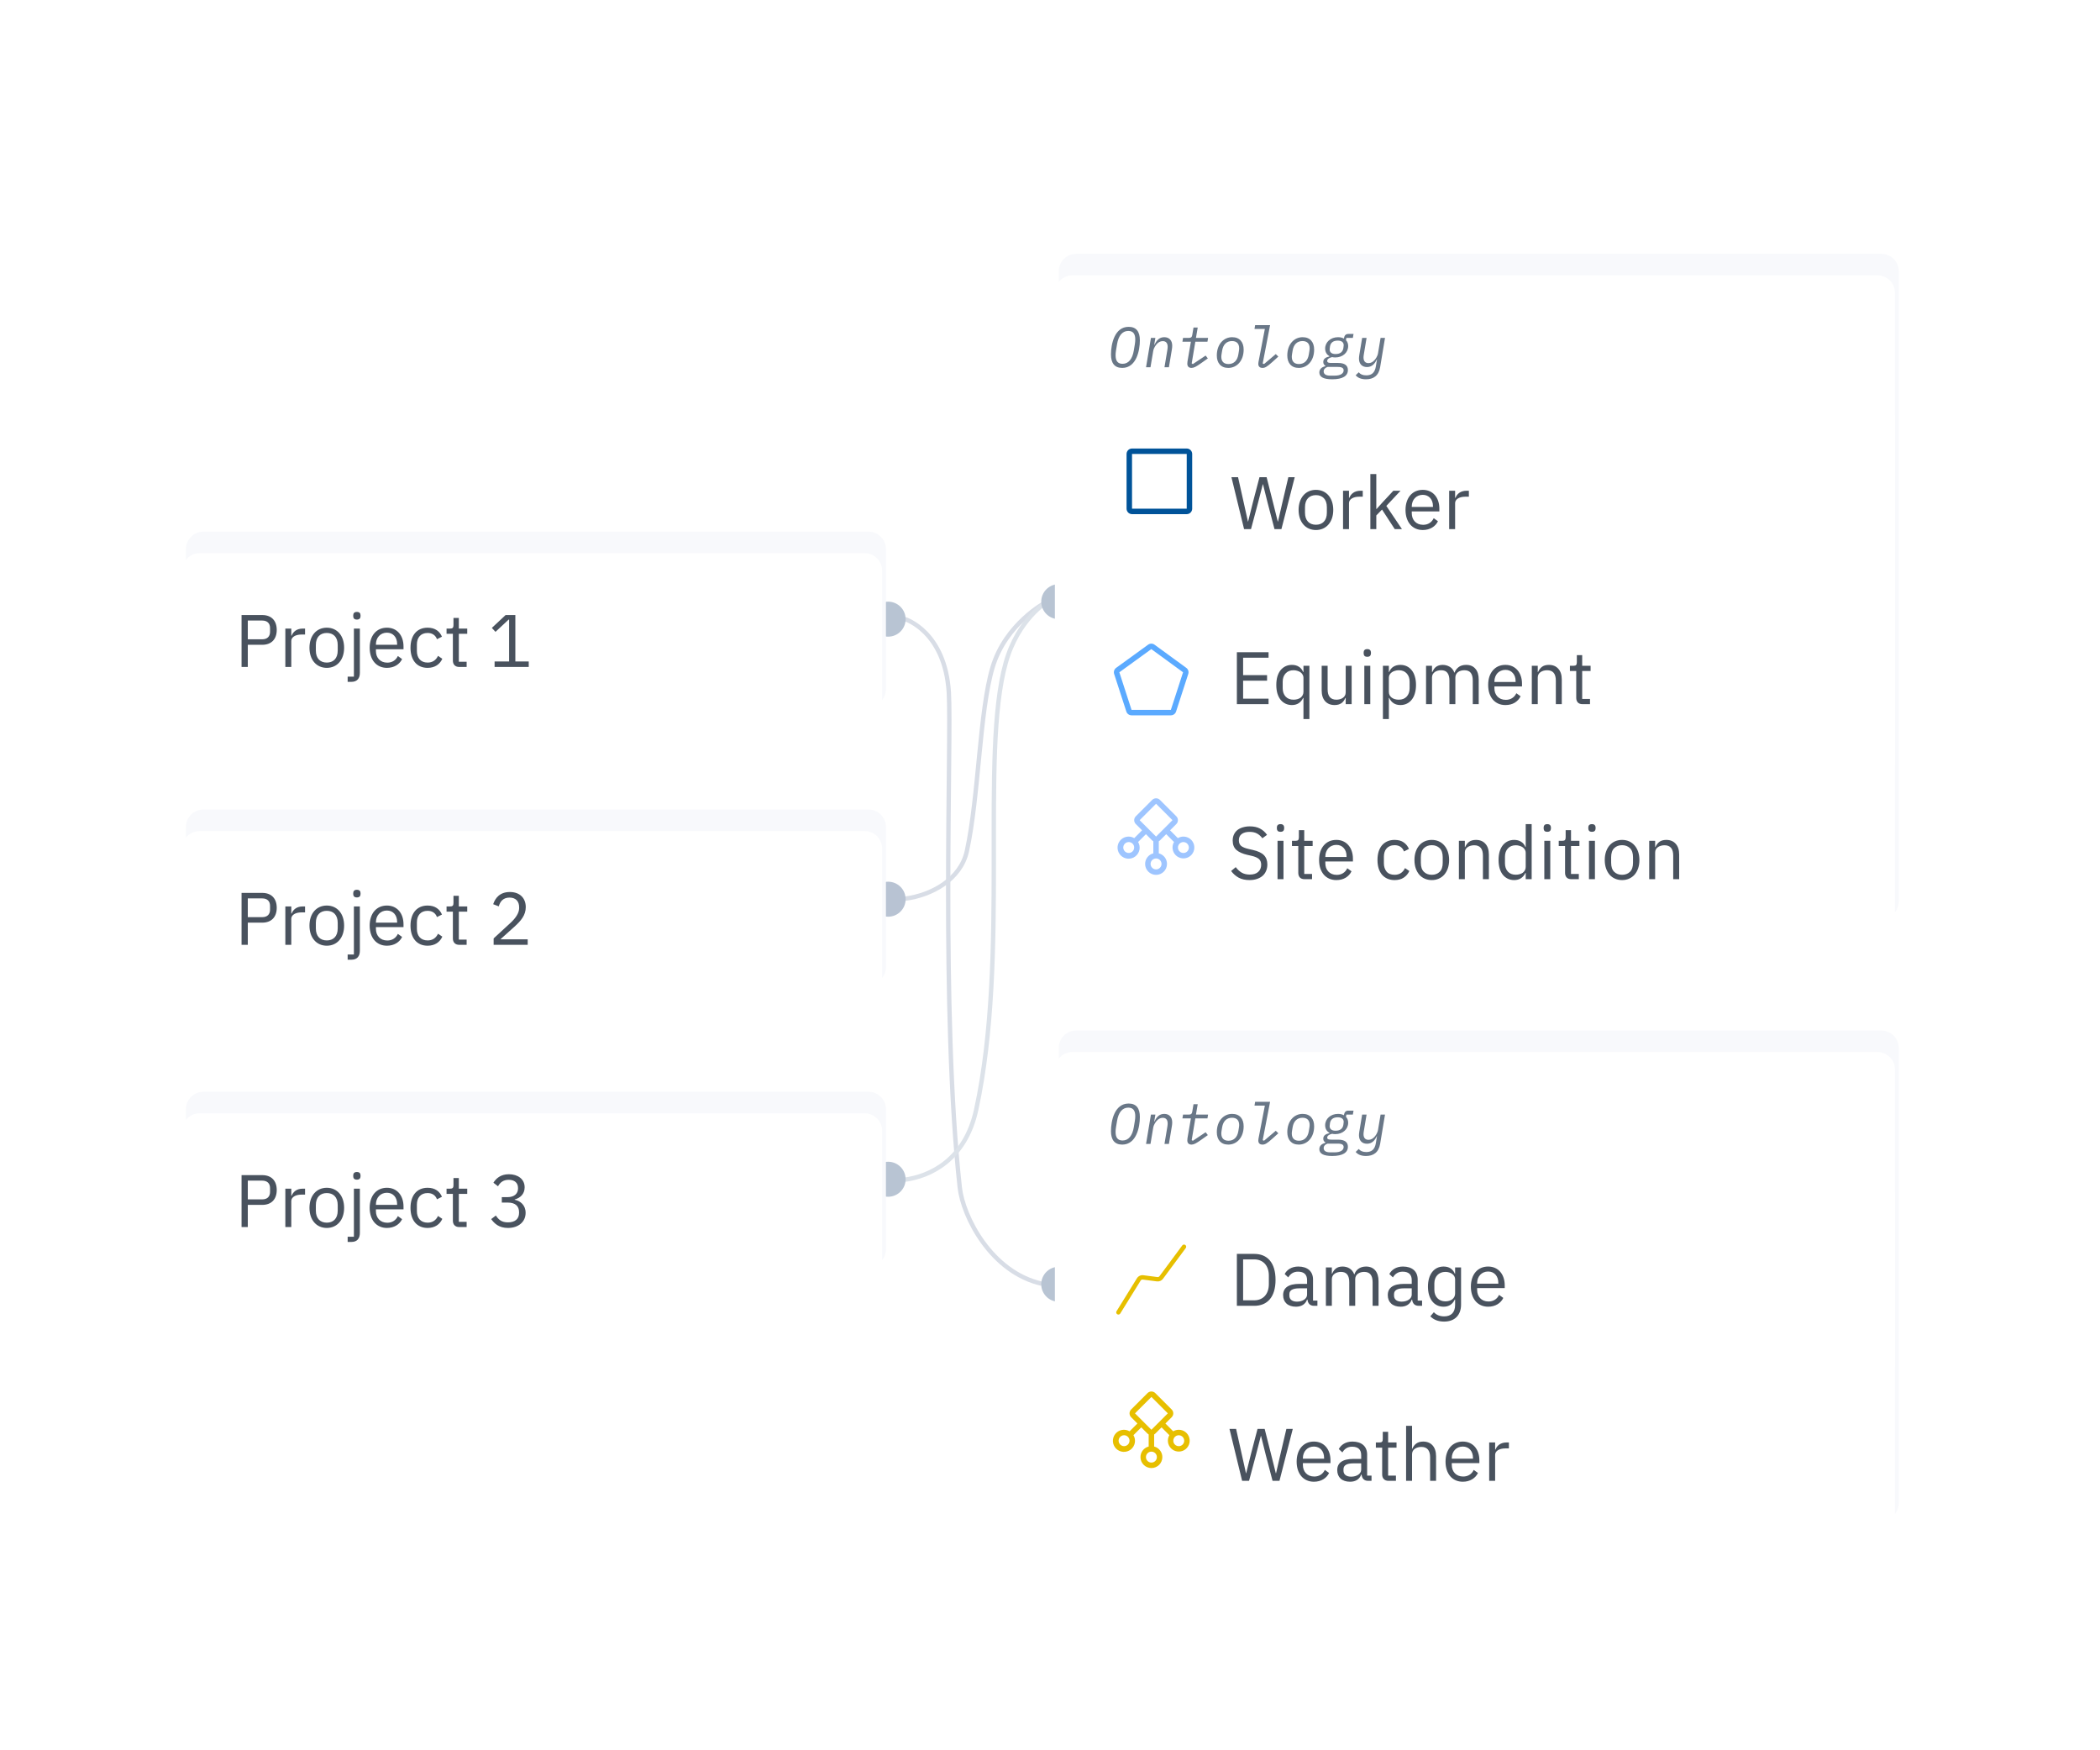 <svg xmlns="http://www.w3.org/2000/svg" viewBox="0 0 480 400" width="480" height="400" preserveAspectRatio="xMidYMid slice" style="width: 100%; height: 100%; transform: translate3d(0px, 0px, 0px);"><defs><clipPath id="__lottie_element_384"><rect width="480" height="400" x="0" y="0"></rect></clipPath><clipPath id="__lottie_element_398"><path d="M0,0 L400,0 L400,400 L0,400z"></path></clipPath><clipPath id="__lottie_element_402"><path d="M0,0 L400,0 L400,400 L0,400z"></path></clipPath><clipPath id="__lottie_element_406"><path d="M0,0 L400,0 L400,400 L0,400z"></path></clipPath><clipPath id="__lottie_element_410"><path d="M0,0 L400,0 L400,400 L0,400z"></path></clipPath><filter id="__lottie_element_415" filterUnits="objectBoundingBox" x="0%" y="0%" width="100%" height="100%"><feGaussianBlur in="SourceAlpha" result="drop_shadow_1" stdDeviation="4.5"></feGaussianBlur><feOffset dx="-0.868" dy="4.924" in="drop_shadow_1" result="drop_shadow_2"></feOffset><feFlood flood-color="#000000" flood-opacity="0.06" result="drop_shadow_3"></feFlood><feComposite in="drop_shadow_3" in2="drop_shadow_2" operator="in" result="drop_shadow_4"></feComposite><feMerge><feMergeNode></feMergeNode><feMergeNode in="SourceGraphic"></feMergeNode></feMerge></filter><filter id="__lottie_element_418" filterUnits="objectBoundingBox" x="0%" y="0%" width="100%" height="100%"><feGaussianBlur in="SourceAlpha" result="drop_shadow_1" stdDeviation="4.5"></feGaussianBlur><feOffset dx="-0.868" dy="4.924" in="drop_shadow_1" result="drop_shadow_2"></feOffset><feFlood flood-color="#000000" flood-opacity="0.06" result="drop_shadow_3"></feFlood><feComposite in="drop_shadow_3" in2="drop_shadow_2" operator="in" result="drop_shadow_4"></feComposite><feMerge><feMergeNode></feMergeNode><feMergeNode in="SourceGraphic"></feMergeNode></feMerge></filter><filter id="__lottie_element_421" filterUnits="objectBoundingBox" x="0%" y="0%" width="100%" height="100%"><feGaussianBlur in="SourceAlpha" result="drop_shadow_1" stdDeviation="4.5"></feGaussianBlur><feOffset dx="-0.868" dy="4.924" in="drop_shadow_1" result="drop_shadow_2"></feOffset><feFlood flood-color="#000000" flood-opacity="0.06" result="drop_shadow_3"></feFlood><feComposite in="drop_shadow_3" in2="drop_shadow_2" operator="in" result="drop_shadow_4"></feComposite><feMerge><feMergeNode></feMergeNode><feMergeNode in="SourceGraphic"></feMergeNode></feMerge></filter><filter id="__lottie_element_430" filterUnits="objectBoundingBox" x="0%" y="0%" width="100%" height="100%"><feGaussianBlur in="SourceAlpha" result="drop_shadow_1" stdDeviation="4.5"></feGaussianBlur><feOffset dx="-0.868" dy="4.924" in="drop_shadow_1" result="drop_shadow_2"></feOffset><feFlood flood-color="#000000" flood-opacity="0.06" result="drop_shadow_3"></feFlood><feComposite in="drop_shadow_3" in2="drop_shadow_2" operator="in" result="drop_shadow_4"></feComposite><feMerge><feMergeNode></feMergeNode><feMergeNode in="SourceGraphic"></feMergeNode></feMerge></filter><filter id="__lottie_element_439" filterUnits="objectBoundingBox" x="0%" y="0%" width="100%" height="100%"><feGaussianBlur in="SourceAlpha" result="drop_shadow_1" stdDeviation="4.5"></feGaussianBlur><feOffset dx="-0.868" dy="4.924" in="drop_shadow_1" result="drop_shadow_2"></feOffset><feFlood flood-color="#000000" flood-opacity="0.06" result="drop_shadow_3"></feFlood><feComposite in="drop_shadow_3" in2="drop_shadow_2" operator="in" result="drop_shadow_4"></feComposite><feMerge><feMergeNode></feMergeNode><feMergeNode in="SourceGraphic"></feMergeNode></feMerge></filter></defs><g clip-path="url(#__lottie_element_384)"><g transform="matrix(1,0,0,1,199,133.5)" opacity="1" style="display: block;"><g opacity="1" transform="matrix(1,0,0,1,23.5,84)"><path stroke-linecap="butt" stroke-linejoin="miter" fill-opacity="0" stroke-miterlimit="4" stroke="rgb(216,221,230)" stroke-opacity="1" stroke-width="1" d=" M-15.625,-76 C-15.625,-76 -6.5,-73.25 -5.625,-59.25 C-4.974,-48.83 -7.5,13.75 -3.125,53.875 C-2.405,60.48 4,73.25 15.625,75.875"></path></g><g opacity="1" transform="matrix(1,0,0,1,23.5,38)"><path stroke-linecap="butt" stroke-linejoin="miter" fill-opacity="0" stroke-miterlimit="4" stroke="rgb(216,221,230)" stroke-opacity="1" stroke-width="1" d=" M16.375,-33.75 C16.375,-33.75 7.375,-29 4.375,-19 C1.375,-9 1.25,10.375 -1.5,23 C-2.914,29.492 -9.625,33.125 -15.625,33.875"></path></g><g opacity="1" transform="matrix(1,0,0,1,19.25,70)"><path stroke-linecap="butt" stroke-linejoin="miter" fill-opacity="0" stroke-miterlimit="4" stroke="rgb(220,226,233)" stroke-opacity="1" stroke-width="1" d=" M21.125,-66 C21.125,-66 14.438,-62.054 11.625,-52 C5.75,-31 12.5,15 4.875,50.125 C2.398,61.533 -5.625,65.375 -11.625,66.125"></path></g><g opacity="1" transform="matrix(1,0,0,1,43,4)"><path fill="rgb(184,196,211)" fill-opacity="1" d=" M4,0 C4,2.209 2.209,4 0,4 C-2.209,4 -4,2.209 -4,0 C-4,-2.209 -2.209,-4 0,-4 C2.209,-4 4,-2.209 4,0z"></path></g><g opacity="1" transform="matrix(1,0,0,1,4,8)"><path fill="rgb(184,196,211)" fill-opacity="1" d=" M4,0 C4,2.209 2.209,4 0,4 C-2.209,4 -4,2.209 -4,0 C-4,-2.209 -2.209,-4 0,-4 C2.209,-4 4,-2.209 4,0z"></path></g><g opacity="1" transform="matrix(1,0,0,1,4,72)"><path fill="rgb(184,195,211)" fill-opacity="1" d=" M4,0 C4,2.209 2.209,4 0,4 C-2.209,4 -4,2.209 -4,0 C-4,-2.209 -2.209,-4 0,-4 C2.209,-4 4,-2.209 4,0z"></path></g><g opacity="1" transform="matrix(1,0,0,1,4,136)"><path fill="rgb(184,196,211)" fill-opacity="1" d=" M4,0 C4,2.209 2.209,4 0,4 C-2.209,4 -4,2.209 -4,0 C-4,-2.209 -2.209,-4 0,-4 C2.209,-4 4,-2.209 4,0z"></path></g><g opacity="1" transform="matrix(1,0,0,1,43,160)"><path fill="rgb(184,196,211)" fill-opacity="1" d=" M4,0 C4,2.209 2.209,4 0,4 C-2.209,4 -4,2.209 -4,0 C-4,-2.209 -2.209,-4 0,-4 C2.209,-4 4,-2.209 4,0z"></path></g></g><g transform="matrix(1,0,0,1,42.5,185)" opacity="1" style="display: block;"><g opacity="1" transform="matrix(1,0,0,1,80,20)"><path fill="rgb(248,249,252)" fill-opacity="1" d=" M-80,-16 C-80,-18.209 -78.209,-20 -76,-20 C-76,-20 76,-20 76,-20 C78.209,-20 80,-18.209 80,-16 C80,-16 80,16 80,16 C80,18.209 78.209,20 76,20 C76,20 -76,20 -76,20 C-78.209,20 -80,18.209 -80,16 C-80,16 -80,-16 -80,-16z"></path></g></g><g transform="matrix(1,0,0,1,42.5,249.5)" opacity="1" style="display: block;"><g opacity="1" transform="matrix(1,0,0,1,80,20)"><path fill="rgb(248,249,252)" fill-opacity="1" d=" M-80,-16 C-80,-18.209 -78.209,-20 -76,-20 C-76,-20 76,-20 76,-20 C78.209,-20 80,-18.209 80,-16 C80,-16 80,16 80,16 C80,18.209 78.209,20 76,20 C76,20 -76,20 -76,20 C-78.209,20 -80,18.209 -80,16 C-80,16 -80,-16 -80,-16z"></path></g></g><g transform="matrix(1,0,0,1,42.5,121.5)" opacity="1" style="display: block;"><g opacity="1" transform="matrix(1,0,0,1,80,20)"><path fill="rgb(248,249,252)" fill-opacity="1" d=" M-80,-16 C-80,-18.209 -78.209,-20 -76,-20 C-76,-20 76,-20 76,-20 C78.209,-20 80,-18.209 80,-16 C80,-16 80,16 80,16 C80,18.209 78.209,20 76,20 C76,20 -76,20 -76,20 C-78.209,20 -80,18.209 -80,16 C-80,16 -80,-16 -80,-16z"></path></g></g><g clip-path="url(#__lottie_element_398)" transform="matrix(1,0,0,1,102,-173)" opacity="1" style="display: block;"><g transform="matrix(1,0,0,1,128,227)" opacity="1" style="display: block;"><g opacity="1" transform="matrix(1,0,0,1,108,80)"><path fill="rgb(248,249,252)" fill-opacity="1" d=" M-96,-72 C-96,-74.209 -94.209,-76 -92,-76 C-92,-76 92,-76 92,-76 C94.209,-76 96,-74.209 96,-72 C96,-72 96,72 96,72 C96,74.209 94.209,76 92,76 C92,76 -92,76 -92,76 C-94.209,76 -96,74.209 -96,72 C-96,72 -96,-72 -96,-72z"></path></g></g></g><g clip-path="url(#__lottie_element_402)" transform="matrix(1,0,0,1,99,186.5)" opacity="1" style="display: block;"><g transform="matrix(1,0,0,1,131,45)" opacity="1" style="display: block;"><g opacity="1" transform="matrix(1,0,0,1,108,60)"><path fill="rgb(248,249,252)" fill-opacity="1" d=" M-96,-52 C-96,-54.209 -94.209,-56 -92,-56 C-92,-56 92,-56 92,-56 C94.209,-56 96,-54.209 96,-52 C96,-52 96,52 96,52 C96,54.209 94.209,56 92,56 C92,56 -92,56 -92,56 C-94.209,56 -96,54.209 -96,52 C-96,52 -96,-52 -96,-52z"></path></g></g></g><g clip-path="url(#__lottie_element_406)" transform="matrix(1,0,0,1,102,-173)" opacity="1" style="display: block;"><g filter="url(#__lottie_element_430)" transform="matrix(1,0,0,1,128,227)" opacity="1" style="display: block;"><g opacity="1" transform="matrix(1,0,0,1,108,80)"><path fill="rgb(255,255,255)" fill-opacity="1" d=" M-96,-72 C-96,-74.209 -94.209,-76 -92,-76 C-92,-76 92,-76 92,-76 C94.209,-76 96,-74.209 96,-72 C96,-72 96,72 96,72 C96,74.209 94.209,76 92,76 C92,76 -92,76 -92,76 C-94.209,76 -96,74.209 -96,72 C-96,72 -96,-72 -96,-72z"></path></g><g opacity="1" transform="matrix(1,0,0,1,43.722,13.878)"><path fill="rgb(105,119,135)" fill-opacity="1" d=" M39.367,13.878 C41.044,13.878 42.266,13.098 42.604,11.122 C42.604,11.122 43.722,4.414 43.722,4.414 C43.722,4.414 42.708,4.414 42.708,4.414 C42.708,4.414 42.123,7.924 42.123,7.924 C41.993,8.691 41.499,9.289 41.356,9.458 C40.979,9.9 40.524,10.186 39.939,10.186 C39.185,10.186 38.808,9.692 38.808,8.899 C38.808,8.756 38.821,8.522 38.873,8.223 C38.873,8.223 39.51,4.414 39.51,4.414 C39.51,4.414 38.496,4.414 38.496,4.414 C38.496,4.414 37.846,8.314 37.846,8.314 C37.794,8.665 37.768,8.912 37.768,9.146 C37.768,10.368 38.483,11.083 39.601,11.083 C40.68,11.083 41.356,10.407 41.85,9.341 C41.85,9.341 41.889,9.341 41.889,9.341 C41.889,9.341 41.629,10.927 41.629,10.927 C41.395,12.383 40.667,12.981 39.432,12.981 C38.613,12.981 38.067,12.721 37.716,12.279 C37.716,12.279 37.014,12.955 37.014,12.955 C37.495,13.553 38.288,13.878 39.367,13.878z M32.417,8.106 C31.507,8.106 31.065,7.69 31.065,7.04 C31.065,6.949 31.091,6.689 31.143,6.377 C31.286,5.519 31.871,5.038 32.924,5.038 C33.834,5.038 34.276,5.454 34.276,6.104 C34.276,6.195 34.25,6.455 34.198,6.767 C34.055,7.625 33.47,8.106 32.417,8.106z M29.7,12.084 C29.7,11.59 30.025,11.252 30.571,11.057 C30.571,11.057 32.95,11.057 32.95,11.057 C33.938,11.057 34.263,11.356 34.263,11.837 C34.263,12.604 33.47,13.046 32.209,13.046 C32.209,13.046 31.156,13.046 31.156,13.046 C30.116,13.046 29.7,12.63 29.7,12.084z M31.65,13.878 C34.068,13.878 35.238,13.098 35.238,11.772 C35.238,10.758 34.562,10.147 32.989,10.147 C32.989,10.147 31.481,10.147 31.481,10.147 C30.896,10.147 30.506,10.082 30.506,9.679 C30.506,9.159 31.208,8.886 31.65,8.808 C31.858,8.86 32.092,8.886 32.352,8.886 C34.068,8.886 35.303,7.755 35.303,6.286 C35.303,5.727 35.121,5.285 34.796,4.934 C34.796,4.934 34.887,4.414 34.887,4.414 C34.887,4.414 36.369,4.414 36.369,4.414 C36.369,4.414 36.525,3.517 36.525,3.517 C36.525,3.517 35.316,3.517 35.316,3.517 C34.731,3.517 34.445,3.894 34.354,4.414 C34.354,4.414 34.328,4.57 34.328,4.57 C33.964,4.375 33.535,4.258 32.989,4.258 C31.286,4.258 30.038,5.389 30.038,6.858 C30.038,7.651 30.402,8.249 31.013,8.587 C31.013,8.587 31,8.665 31,8.665 C30.168,8.847 29.609,9.198 29.609,9.926 C29.609,10.342 29.791,10.602 30.077,10.758 C30.077,10.758 30.051,10.901 30.051,10.901 C29.193,11.109 28.712,11.603 28.712,12.331 C28.712,13.319 29.609,13.878 31.65,13.878z M24.05,10.394 C23.049,10.394 22.412,9.874 22.412,8.743 C22.412,8.587 22.425,8.392 22.477,8.08 C22.477,8.08 22.607,7.3 22.607,7.3 C22.828,5.974 23.595,5.142 24.856,5.142 C25.857,5.142 26.494,5.662 26.494,6.793 C26.494,6.949 26.481,7.144 26.429,7.456 C26.429,7.456 26.299,8.236 26.299,8.236 C26.078,9.562 25.311,10.394 24.05,10.394z M23.998,11.278 C25.974,11.278 27.521,9.653 27.521,7.092 C27.521,5.415 26.637,4.258 24.895,4.258 C22.932,4.258 21.385,5.883 21.385,8.444 C21.385,10.121 22.282,11.278 23.998,11.278z M15.735,11.278 C16.255,11.278 16.723,11.057 17.984,9.913 C17.984,9.913 19.336,8.691 19.336,8.691 C19.336,8.691 18.751,8.119 18.751,8.119 C18.751,8.119 16.086,10.381 16.086,10.381 C16.086,10.381 15.761,10.277 15.761,10.277 C15.761,10.277 17.451,1.502 17.451,1.502 C17.451,1.502 14.032,1.502 14.032,1.502 C14.032,1.502 13.889,2.373 13.889,2.373 C13.889,2.373 16.255,2.373 16.255,2.373 C16.255,2.373 14.799,9.939 14.799,9.939 C14.773,10.056 14.76,10.238 14.76,10.355 C14.76,10.888 15.033,11.278 15.735,11.278z M7.94,10.394 C6.939,10.394 6.302,9.874 6.302,8.743 C6.302,8.587 6.315,8.392 6.367,8.08 C6.367,8.08 6.497,7.3 6.497,7.3 C6.718,5.974 7.485,5.142 8.746,5.142 C9.747,5.142 10.384,5.662 10.384,6.793 C10.384,6.949 10.371,7.144 10.319,7.456 C10.319,7.456 10.189,8.236 10.189,8.236 C9.968,9.562 9.201,10.394 7.94,10.394z M7.888,11.278 C9.864,11.278 11.411,9.653 11.411,7.092 C11.411,5.415 10.527,4.258 8.785,4.258 C6.822,4.258 5.275,5.883 5.275,8.444 C5.275,10.121 6.172,11.278 7.888,11.278z M-0.505,11.278 C0.028,11.278 0.548,11.005 1.757,10.147 C1.757,10.147 3.226,9.107 3.226,9.107 C3.226,9.107 2.719,8.457 2.719,8.457 C2.719,8.457 -0.206,10.407 -0.206,10.407 C-0.206,10.407 -0.466,10.251 -0.466,10.251 C-0.466,10.251 0.366,5.285 0.366,5.285 C0.366,5.285 3.135,5.285 3.135,5.285 C3.135,5.285 3.278,4.414 3.278,4.414 C3.278,4.414 0.509,4.414 0.509,4.414 C0.509,4.414 0.912,2.048 0.912,2.048 C0.912,2.048 -0.05,2.048 -0.05,2.048 C-0.05,2.048 -0.349,3.803 -0.349,3.803 C-0.427,4.258 -0.635,4.414 -1.077,4.414 C-1.077,4.414 -2.442,4.414 -2.442,4.414 C-2.442,4.414 -2.585,5.285 -2.585,5.285 C-2.585,5.285 -0.648,5.285 -0.648,5.285 C-0.648,5.285 -1.428,9.809 -1.428,9.809 C-1.454,9.952 -1.467,10.199 -1.467,10.316 C-1.467,10.94 -1.116,11.278 -0.505,11.278z M-9.886,11.122 C-9.886,11.122 -9.262,7.417 -9.262,7.417 C-9.132,6.65 -8.638,6.052 -8.495,5.883 C-8.118,5.441 -7.663,5.155 -7.078,5.155 C-6.324,5.155 -5.96,5.649 -5.96,6.442 C-5.96,6.585 -5.973,6.845 -6.025,7.157 C-6.025,7.157 -6.688,11.122 -6.688,11.122 C-6.688,11.122 -5.674,11.122 -5.674,11.122 C-5.674,11.122 -4.998,7.066 -4.998,7.066 C-4.946,6.767 -4.92,6.455 -4.92,6.195 C-4.92,4.973 -5.622,4.258 -6.74,4.258 C-7.819,4.258 -8.482,4.934 -8.976,6 C-8.976,6 -9.028,6 -9.028,6 C-9.028,6 -8.768,4.414 -8.768,4.414 C-8.768,4.414 -9.782,4.414 -9.782,4.414 C-9.782,4.414 -10.9,11.122 -10.9,11.122 C-10.9,11.122 -9.886,11.122 -9.886,11.122z M-16.264,10.342 C-17.408,10.342 -17.863,9.627 -17.863,8.392 C-17.863,8.093 -17.837,7.716 -17.772,7.326 C-17.772,7.326 -17.525,5.844 -17.525,5.844 C-17.213,3.985 -16.355,2.828 -14.964,2.828 C-13.82,2.828 -13.365,3.543 -13.365,4.778 C-13.365,5.077 -13.391,5.454 -13.456,5.844 C-13.456,5.844 -13.703,7.326 -13.703,7.326 C-14.015,9.185 -14.873,10.342 -16.264,10.342z M-16.342,11.278 C-13.092,11.278 -12.312,7.261 -12.312,4.973 C-12.312,2.997 -13.118,1.892 -14.886,1.892 C-18.136,1.892 -18.916,5.909 -18.916,8.197 C-18.916,10.173 -18.11,11.278 -16.342,11.278z"></path></g><g opacity="1" transform="matrix(1,0,0,1,108,56)"><path fill="rgb(255,255,255)" fill-opacity="1" d=" M-96,-20 C-96,-20 96,-20 96,-20 C96,-20 96,20 96,20 C96,20 -96,20 -96,20 C-96,20 -96,-20 -96,-20z"></path></g><g opacity="1" transform="matrix(1,0,0,1,53.305,31.102)"><path fill="rgb(73,82,94)" fill-opacity="1" d=" M50.16,30.898 C50.16,30.898 50.16,24.948 50.16,24.948 C50.16,24.115 51.044,23.486 52.506,23.486 C52.506,23.486 53.305,23.486 53.305,23.486 C53.305,23.486 53.305,22.126 53.305,22.126 C53.305,22.126 52.778,22.126 52.778,22.126 C51.35,22.126 50.551,22.908 50.245,23.741 C50.245,23.741 50.16,23.741 50.16,23.741 C50.16,23.741 50.16,22.126 50.16,22.126 C50.16,22.126 48.8,22.126 48.8,22.126 C48.8,22.126 48.8,30.898 48.8,30.898 C48.8,30.898 50.16,30.898 50.16,30.898z M42.768,23.061 C44.162,23.061 45.097,24.098 45.097,25.645 C45.097,25.645 45.097,25.832 45.097,25.832 C45.097,25.832 40.252,25.832 40.252,25.832 C40.252,25.832 40.252,25.713 40.252,25.713 C40.252,24.183 41.289,23.061 42.768,23.061z M42.768,31.102 C44.417,31.102 45.675,30.286 46.236,29.096 C46.236,29.096 45.267,28.399 45.267,28.399 C44.808,29.368 43.958,29.912 42.853,29.912 C41.221,29.912 40.252,28.773 40.252,27.26 C40.252,27.26 40.252,26.852 40.252,26.852 C40.252,26.852 46.559,26.852 46.559,26.852 C46.559,26.852 46.559,26.206 46.559,26.206 C46.559,23.724 45.114,21.922 42.768,21.922 C40.388,21.922 38.824,23.724 38.824,26.512 C38.824,29.3 40.388,31.102 42.768,31.102z M30.787,30.898 C30.787,30.898 32.147,30.898 32.147,30.898 C32.147,30.898 32.147,27.77 32.147,27.77 C32.147,27.77 33.456,26.427 33.456,26.427 C33.456,26.427 36.363,30.898 36.363,30.898 C36.363,30.898 38.012,30.898 38.012,30.898 C38.012,30.898 34.442,25.594 34.442,25.594 C34.442,25.594 37.689,22.126 37.689,22.126 C37.689,22.126 36.04,22.126 36.04,22.126 C36.04,22.126 33.558,24.795 33.558,24.795 C33.558,24.795 32.215,26.291 32.215,26.291 C32.215,26.291 32.147,26.291 32.147,26.291 C32.147,26.291 32.147,18.318 32.147,18.318 C32.147,18.318 30.787,18.318 30.787,18.318 C30.787,18.318 30.787,30.898 30.787,30.898z M25.905,30.898 C25.905,30.898 25.905,24.948 25.905,24.948 C25.905,24.115 26.789,23.486 28.251,23.486 C28.251,23.486 29.05,23.486 29.05,23.486 C29.05,23.486 29.05,22.126 29.05,22.126 C29.05,22.126 28.523,22.126 28.523,22.126 C27.095,22.126 26.296,22.908 25.99,23.741 C25.99,23.741 25.905,23.741 25.905,23.741 C25.905,23.741 25.905,22.126 25.905,22.126 C25.905,22.126 24.545,22.126 24.545,22.126 C24.545,22.126 24.545,30.898 24.545,30.898 C24.545,30.898 25.905,30.898 25.905,30.898z M18.347,29.895 C16.885,29.895 15.848,28.994 15.848,27.141 C15.848,27.141 15.848,25.883 15.848,25.883 C15.848,24.03 16.885,23.129 18.347,23.129 C19.809,23.129 20.846,24.03 20.846,25.883 C20.846,25.883 20.846,27.141 20.846,27.141 C20.846,28.994 19.809,29.895 18.347,29.895z M18.347,31.102 C20.693,31.102 22.308,29.3 22.308,26.512 C22.308,23.724 20.693,21.922 18.347,21.922 C16.001,21.922 14.386,23.724 14.386,26.512 C14.386,29.3 16.001,31.102 18.347,31.102z M3.506,30.898 C3.506,30.898 5.087,24.982 5.087,24.982 C5.087,24.982 6.209,20.63 6.209,20.63 C6.209,20.63 6.243,20.63 6.243,20.63 C6.243,20.63 7.331,24.982 7.331,24.982 C7.331,24.982 8.878,30.898 8.878,30.898 C8.878,30.898 10.459,30.898 10.459,30.898 C10.459,30.898 13.502,19.032 13.502,19.032 C13.502,19.032 12.04,19.032 12.04,19.032 C12.04,19.032 10.697,24.744 10.697,24.744 C10.697,24.744 9.677,29.164 9.677,29.164 C9.677,29.164 9.626,29.164 9.626,29.164 C9.626,29.164 8.521,24.744 8.521,24.744 C8.521,24.744 7.076,19.032 7.076,19.032 C7.076,19.032 5.444,19.032 5.444,19.032 C5.444,19.032 3.948,24.744 3.948,24.744 C3.948,24.744 2.843,29.181 2.843,29.181 C2.843,29.181 2.809,29.181 2.809,29.181 C2.809,29.181 1.823,24.744 1.823,24.744 C1.823,24.744 0.548,19.032 0.548,19.032 C0.548,19.032 -0.965,19.032 -0.965,19.032 C-0.965,19.032 1.925,30.898 1.925,30.898 C1.925,30.898 3.506,30.898 3.506,30.898z"></path></g><g opacity="1" transform="matrix(1,0,0,1,108,96)"><path fill="rgb(255,255,255)" fill-opacity="1" d=" M-96,-20 C-96,-20 96,-20 96,-20 C96,-20 96,20 96,20 C96,20 -96,20 -96,20 C-96,20 -96,-20 -96,-20z"></path></g><g opacity="1" transform="matrix(1,0,0,1,34,96.321)"><path fill="rgb(91,170,255)" fill-opacity="1" d=" M-0.709,-7.913 C-0.27,-8.231 0.324,-8.23 0.762,-7.911 C0.762,-7.911 8.018,-2.617 8.018,-2.617 C8.455,-2.298 8.637,-1.735 8.47,-1.221 C8.47,-1.221 5.684,7.367 5.684,7.367 C5.517,7.882 5.037,8.231 4.495,8.231 C4.495,8.231 -4.495,8.231 -4.495,8.231 C-5.037,8.231 -5.517,7.882 -5.684,7.367 C-5.684,7.367 -8.47,-1.218 -8.47,-1.218 C-8.637,-1.733 -8.453,-2.298 -8.014,-2.616 C-8.014,-2.616 -0.709,-7.913 -0.709,-7.913z M0.025,-6.901 C0.025,-6.901 -7.281,-1.604 -7.281,-1.604 C-7.281,-1.604 -4.495,6.981 -4.495,6.981 C-4.495,6.981 4.495,6.981 4.495,6.981 C4.495,6.981 7.281,-1.607 7.281,-1.607 C7.281,-1.607 0.025,-6.901 0.025,-6.901z"></path></g><g opacity="1" transform="matrix(1,0,0,1,67.216,52.7)"><path fill="rgb(73,82,94)" fill-opacity="1" d=" M65.38,49.3 C64.904,49.3 64.541,49.17 64.292,48.909 C64.054,48.637 63.935,48.286 63.935,47.855 C63.935,47.855 63.935,41.718 63.935,41.718 C63.935,41.718 62.49,41.718 62.49,41.718 C62.49,41.718 62.49,40.528 62.49,40.528 C62.49,40.528 63.306,40.528 63.306,40.528 C63.601,40.528 63.799,40.471 63.901,40.358 C64.014,40.233 64.071,40.024 64.071,39.729 C64.071,39.729 64.071,38.097 64.071,38.097 C64.071,38.097 65.295,38.097 65.295,38.097 C65.295,38.097 65.295,40.528 65.295,40.528 C65.295,40.528 67.216,40.528 67.216,40.528 C67.216,40.528 67.216,41.718 67.216,41.718 C67.216,41.718 65.295,41.718 65.295,41.718 C65.295,41.718 65.295,48.11 65.295,48.11 C65.295,48.11 67.08,48.11 67.08,48.11 C67.08,48.11 67.08,49.3 67.08,49.3 C67.08,49.3 65.38,49.3 65.38,49.3z M53.78,49.3 C53.78,49.3 53.78,40.528 53.78,40.528 C53.78,40.528 55.14,40.528 55.14,40.528 C55.14,40.528 55.14,41.956 55.14,41.956 C55.14,41.956 55.208,41.956 55.208,41.956 C55.423,41.457 55.724,41.061 56.109,40.766 C56.506,40.471 57.033,40.324 57.69,40.324 C58.597,40.324 59.311,40.619 59.832,41.208 C60.365,41.786 60.631,42.608 60.631,43.673 C60.631,43.673 60.631,49.3 60.631,49.3 C60.631,49.3 59.271,49.3 59.271,49.3 C59.271,49.3 59.271,43.911 59.271,43.911 C59.271,42.336 58.608,41.548 57.282,41.548 C57.01,41.548 56.744,41.582 56.483,41.65 C56.234,41.718 56.007,41.82 55.803,41.956 C55.599,42.092 55.435,42.268 55.31,42.483 C55.197,42.687 55.14,42.931 55.14,43.214 C55.14,43.214 55.14,49.3 55.14,49.3 C55.14,49.3 53.78,49.3 53.78,49.3z M47.748,41.463 C47.374,41.463 47.034,41.531 46.728,41.667 C46.422,41.792 46.156,41.973 45.929,42.211 C45.714,42.449 45.544,42.732 45.419,43.061 C45.294,43.378 45.232,43.73 45.232,44.115 C45.232,44.115 45.232,44.234 45.232,44.234 C45.232,44.234 50.077,44.234 50.077,44.234 C50.077,44.234 50.077,44.047 50.077,44.047 C50.077,43.265 49.862,42.642 49.431,42.177 C49.012,41.701 48.451,41.463 47.748,41.463z M47.748,49.504 C47.147,49.504 46.603,49.396 46.116,49.181 C45.64,48.966 45.226,48.66 44.875,48.263 C44.535,47.855 44.269,47.373 44.076,46.818 C43.895,46.251 43.804,45.617 43.804,44.914 C43.804,44.223 43.895,43.594 44.076,43.027 C44.269,42.46 44.535,41.979 44.875,41.582 C45.226,41.174 45.64,40.862 46.116,40.647 C46.603,40.432 47.147,40.324 47.748,40.324 C48.337,40.324 48.864,40.432 49.329,40.647 C49.794,40.862 50.19,41.163 50.519,41.548 C50.848,41.922 51.097,42.37 51.267,42.891 C51.448,43.412 51.539,43.985 51.539,44.608 C51.539,44.608 51.539,45.254 51.539,45.254 C51.539,45.254 45.232,45.254 45.232,45.254 C45.232,45.254 45.232,45.662 45.232,45.662 C45.232,46.036 45.289,46.387 45.402,46.716 C45.527,47.033 45.697,47.311 45.912,47.549 C46.139,47.787 46.411,47.974 46.728,48.11 C47.057,48.246 47.425,48.314 47.833,48.314 C48.388,48.314 48.87,48.184 49.278,47.923 C49.697,47.662 50.02,47.288 50.247,46.801 C50.247,46.801 51.216,47.498 51.216,47.498 C50.933,48.099 50.491,48.586 49.89,48.96 C49.289,49.323 48.575,49.504 47.748,49.504z M29.608,49.3 C29.608,49.3 29.608,40.528 29.608,40.528 C29.608,40.528 30.968,40.528 30.968,40.528 C30.968,40.528 30.968,41.956 30.968,41.956 C30.968,41.956 31.036,41.956 31.036,41.956 C31.138,41.729 31.251,41.52 31.376,41.327 C31.512,41.123 31.671,40.947 31.852,40.8 C32.045,40.653 32.266,40.539 32.515,40.46 C32.764,40.369 33.059,40.324 33.399,40.324 C33.977,40.324 34.51,40.466 34.997,40.749 C35.484,41.021 35.847,41.474 36.085,42.109 C36.085,42.109 36.119,42.109 36.119,42.109 C36.278,41.633 36.572,41.219 37.003,40.868 C37.445,40.505 38.04,40.324 38.788,40.324 C39.683,40.324 40.38,40.619 40.879,41.208 C41.389,41.786 41.644,42.608 41.644,43.673 C41.644,43.673 41.644,49.3 41.644,49.3 C41.644,49.3 40.284,49.3 40.284,49.3 C40.284,49.3 40.284,43.911 40.284,43.911 C40.284,43.129 40.131,42.54 39.825,42.143 C39.519,41.746 39.032,41.548 38.363,41.548 C38.091,41.548 37.83,41.582 37.581,41.65 C37.343,41.718 37.128,41.82 36.935,41.956 C36.742,42.092 36.589,42.268 36.476,42.483 C36.363,42.687 36.306,42.931 36.306,43.214 C36.306,43.214 36.306,49.3 36.306,49.3 C36.306,49.3 34.946,49.3 34.946,49.3 C34.946,49.3 34.946,43.911 34.946,43.911 C34.946,43.129 34.793,42.54 34.487,42.143 C34.181,41.746 33.705,41.548 33.059,41.548 C32.787,41.548 32.526,41.582 32.277,41.65 C32.028,41.718 31.807,41.82 31.614,41.956 C31.421,42.092 31.263,42.268 31.138,42.483 C31.025,42.687 30.968,42.931 30.968,43.214 C30.968,43.214 30.968,49.3 30.968,49.3 C30.968,49.3 29.608,49.3 29.608,49.3z M23.368,48.28 C24.139,48.28 24.745,48.042 25.187,47.566 C25.629,47.079 25.85,46.444 25.85,45.662 C25.85,45.662 25.85,44.166 25.85,44.166 C25.85,43.384 25.629,42.755 25.187,42.279 C24.745,41.792 24.139,41.548 23.368,41.548 C23.062,41.548 22.767,41.593 22.484,41.684 C22.212,41.763 21.974,41.877 21.77,42.024 C21.566,42.171 21.402,42.353 21.277,42.568 C21.164,42.772 21.107,42.993 21.107,43.231 C21.107,43.231 21.107,46.495 21.107,46.495 C21.107,46.778 21.164,47.033 21.277,47.26 C21.402,47.475 21.566,47.662 21.77,47.821 C21.974,47.968 22.212,48.082 22.484,48.161 C22.767,48.24 23.062,48.28 23.368,48.28z M19.747,40.528 C19.747,40.528 21.107,40.528 21.107,40.528 C21.107,40.528 21.107,41.956 21.107,41.956 C21.107,41.956 21.175,41.956 21.175,41.956 C21.402,41.401 21.73,40.993 22.161,40.732 C22.603,40.46 23.13,40.324 23.742,40.324 C24.286,40.324 24.779,40.432 25.221,40.647 C25.663,40.862 26.037,41.168 26.343,41.565 C26.66,41.962 26.898,42.443 27.057,43.01 C27.227,43.577 27.312,44.211 27.312,44.914 C27.312,45.617 27.227,46.251 27.057,46.818 C26.898,47.385 26.66,47.866 26.343,48.263 C26.037,48.66 25.663,48.966 25.221,49.181 C24.779,49.396 24.286,49.504 23.742,49.504 C22.552,49.504 21.696,48.96 21.175,47.872 C21.175,47.872 21.107,47.872 21.107,47.872 C21.107,47.872 21.107,52.7 21.107,52.7 C21.107,52.7 19.747,52.7 19.747,52.7 C19.747,52.7 19.747,40.528 19.747,40.528z M15.497,40.528 C15.497,40.528 16.857,40.528 16.857,40.528 C16.857,40.528 16.857,49.3 16.857,49.3 C16.857,49.3 15.497,49.3 15.497,49.3 C15.497,49.3 15.497,40.528 15.497,40.528z M16.177,38.471 C15.882,38.471 15.667,38.403 15.531,38.267 C15.406,38.12 15.344,37.933 15.344,37.706 C15.344,37.706 15.344,37.485 15.344,37.485 C15.344,37.258 15.406,37.077 15.531,36.941 C15.667,36.794 15.882,36.72 16.177,36.72 C16.472,36.72 16.681,36.794 16.806,36.941 C16.942,37.077 17.01,37.258 17.01,37.485 C17.01,37.485 17.01,37.706 17.01,37.706 C17.01,37.933 16.942,38.12 16.806,38.267 C16.681,38.403 16.472,38.471 16.177,38.471z M11.241,47.872 C11.241,47.872 11.173,47.872 11.173,47.872 C11.082,48.076 10.969,48.28 10.833,48.484 C10.708,48.677 10.55,48.852 10.357,49.011 C10.164,49.158 9.932,49.277 9.66,49.368 C9.388,49.459 9.071,49.504 8.708,49.504 C7.801,49.504 7.082,49.215 6.549,48.637 C6.016,48.048 5.75,47.22 5.75,46.155 C5.75,46.155 5.75,40.528 5.75,40.528 C5.75,40.528 7.11,40.528 7.11,40.528 C7.11,40.528 7.11,45.917 7.11,45.917 C7.11,47.492 7.779,48.28 9.116,48.28 C9.388,48.28 9.649,48.246 9.898,48.178 C10.159,48.11 10.385,48.008 10.578,47.872 C10.782,47.736 10.941,47.566 11.054,47.362 C11.179,47.147 11.241,46.892 11.241,46.597 C11.241,46.597 11.241,40.528 11.241,40.528 C11.241,40.528 12.601,40.528 12.601,40.528 C12.601,40.528 12.601,49.3 12.601,49.3 C12.601,49.3 11.241,49.3 11.241,49.3 C11.241,49.3 11.241,47.872 11.241,47.872z M-0.677,48.28 C-0.371,48.28 -0.082,48.24 0.19,48.161 C0.473,48.082 0.717,47.968 0.921,47.821 C1.125,47.662 1.284,47.475 1.397,47.26 C1.522,47.033 1.584,46.778 1.584,46.495 C1.584,46.495 1.584,43.231 1.584,43.231 C1.584,42.993 1.522,42.772 1.397,42.568 C1.284,42.353 1.125,42.171 0.921,42.024 C0.717,41.877 0.473,41.763 0.19,41.684 C-0.082,41.593 -0.371,41.548 -0.677,41.548 C-1.448,41.548 -2.054,41.792 -2.496,42.279 C-2.938,42.755 -3.159,43.384 -3.159,44.166 C-3.159,44.166 -3.159,45.662 -3.159,45.662 C-3.159,46.444 -2.938,47.079 -2.496,47.566 C-2.054,48.042 -1.448,48.28 -0.677,48.28z M1.584,47.872 C1.584,47.872 1.516,47.872 1.516,47.872 C0.983,48.96 0.128,49.504 -1.051,49.504 C-1.595,49.504 -2.088,49.396 -2.53,49.181 C-2.972,48.966 -3.352,48.66 -3.669,48.263 C-3.975,47.866 -4.213,47.385 -4.383,46.818 C-4.542,46.251 -4.621,45.617 -4.621,44.914 C-4.621,44.211 -4.542,43.577 -4.383,43.01 C-4.213,42.443 -3.975,41.962 -3.669,41.565 C-3.352,41.168 -2.972,40.862 -2.53,40.647 C-2.088,40.432 -1.595,40.324 -1.051,40.324 C-0.439,40.324 0.082,40.46 0.513,40.732 C0.955,40.993 1.289,41.401 1.516,41.956 C1.516,41.956 1.584,41.956 1.584,41.956 C1.584,41.956 1.584,40.528 1.584,40.528 C1.584,40.528 2.944,40.528 2.944,40.528 C2.944,40.528 2.944,52.7 2.944,52.7 C2.944,52.7 1.584,52.7 1.584,52.7 C1.584,52.7 1.584,47.872 1.584,47.872z M-13.635,49.3 C-13.635,49.3 -13.635,37.434 -13.635,37.434 C-13.635,37.434 -6.393,37.434 -6.393,37.434 C-6.393,37.434 -6.393,38.692 -6.393,38.692 C-6.393,38.692 -12.207,38.692 -12.207,38.692 C-12.207,38.692 -12.207,42.67 -12.207,42.67 C-12.207,42.67 -6.733,42.67 -6.733,42.67 C-6.733,42.67 -6.733,43.928 -6.733,43.928 C-6.733,43.928 -12.207,43.928 -12.207,43.928 C-12.207,43.928 -12.207,48.042 -12.207,48.042 C-12.207,48.042 -6.393,48.042 -6.393,48.042 C-6.393,48.042 -6.393,49.3 -6.393,49.3 C-6.393,49.3 -13.635,49.3 -13.635,49.3z"></path></g><g opacity="1" transform="matrix(1,0,0,1,77.339,71.102)"><path fill="rgb(73,82,94)" fill-opacity="1" d=" M70.488,70.898 C70.488,70.898 70.488,62.126 70.488,62.126 C70.488,62.126 71.848,62.126 71.848,62.126 C71.848,62.126 71.848,63.554 71.848,63.554 C71.848,63.554 71.916,63.554 71.916,63.554 C72.131,63.055 72.432,62.659 72.817,62.364 C73.214,62.069 73.741,61.922 74.398,61.922 C75.305,61.922 76.019,62.217 76.54,62.806 C77.073,63.384 77.339,64.206 77.339,65.271 C77.339,65.271 77.339,70.898 77.339,70.898 C77.339,70.898 75.979,70.898 75.979,70.898 C75.979,70.898 75.979,65.509 75.979,65.509 C75.979,63.934 75.316,63.146 73.99,63.146 C73.718,63.146 73.452,63.18 73.191,63.248 C72.942,63.316 72.715,63.418 72.511,63.554 C72.307,63.69 72.143,63.866 72.018,64.081 C71.905,64.285 71.848,64.529 71.848,64.812 C71.848,64.812 71.848,70.898 71.848,70.898 C71.848,70.898 70.488,70.898 70.488,70.898z M64.29,69.895 C65.027,69.895 65.627,69.668 66.092,69.215 C66.557,68.762 66.789,68.07 66.789,67.141 C66.789,67.141 66.789,65.883 66.789,65.883 C66.789,64.954 66.557,64.262 66.092,63.809 C65.627,63.356 65.027,63.129 64.29,63.129 C63.553,63.129 62.953,63.356 62.488,63.809 C62.023,64.262 61.791,64.954 61.791,65.883 C61.791,65.883 61.791,67.141 61.791,67.141 C61.791,68.07 62.023,68.762 62.488,69.215 C62.953,69.668 63.553,69.895 64.29,69.895z M64.29,71.102 C63.701,71.102 63.162,70.994 62.675,70.779 C62.188,70.564 61.768,70.258 61.417,69.861 C61.077,69.453 60.811,68.971 60.618,68.416 C60.425,67.849 60.329,67.215 60.329,66.512 C60.329,65.821 60.425,65.192 60.618,64.625 C60.811,64.058 61.077,63.577 61.417,63.18 C61.768,62.772 62.188,62.46 62.675,62.245 C63.162,62.03 63.701,61.922 64.29,61.922 C64.879,61.922 65.412,62.03 65.888,62.245 C66.375,62.46 66.795,62.772 67.146,63.18 C67.497,63.577 67.769,64.058 67.962,64.625 C68.155,65.192 68.251,65.821 68.251,66.512 C68.251,67.215 68.155,67.849 67.962,68.416 C67.769,68.971 67.497,69.453 67.146,69.861 C66.795,70.258 66.375,70.564 65.888,70.779 C65.412,70.994 64.879,71.102 64.29,71.102z M56.725,62.126 C56.725,62.126 58.085,62.126 58.085,62.126 C58.085,62.126 58.085,70.898 58.085,70.898 C58.085,70.898 56.725,70.898 56.725,70.898 C56.725,70.898 56.725,62.126 56.725,62.126z M57.405,60.069 C57.11,60.069 56.895,60.001 56.759,59.865 C56.634,59.718 56.572,59.531 56.572,59.304 C56.572,59.304 56.572,59.083 56.572,59.083 C56.572,58.856 56.634,58.675 56.759,58.539 C56.895,58.392 57.11,58.318 57.405,58.318 C57.7,58.318 57.909,58.392 58.034,58.539 C58.17,58.675 58.238,58.856 58.238,59.083 C58.238,59.083 58.238,59.304 58.238,59.304 C58.238,59.531 58.17,59.718 58.034,59.865 C57.909,60.001 57.7,60.069 57.405,60.069z M52.703,70.898 C52.227,70.898 51.864,70.768 51.615,70.507 C51.377,70.235 51.258,69.884 51.258,69.453 C51.258,69.453 51.258,63.316 51.258,63.316 C51.258,63.316 49.813,63.316 49.813,63.316 C49.813,63.316 49.813,62.126 49.813,62.126 C49.813,62.126 50.629,62.126 50.629,62.126 C50.924,62.126 51.122,62.069 51.224,61.956 C51.337,61.831 51.394,61.622 51.394,61.327 C51.394,61.327 51.394,59.695 51.394,59.695 C51.394,59.695 52.618,59.695 52.618,59.695 C52.618,59.695 52.618,62.126 52.618,62.126 C52.618,62.126 54.539,62.126 54.539,62.126 C54.539,62.126 54.539,63.316 54.539,63.316 C54.539,63.316 52.618,63.316 52.618,63.316 C52.618,63.316 52.618,69.708 52.618,69.708 C52.618,69.708 54.403,69.708 54.403,69.708 C54.403,69.708 54.403,70.898 54.403,70.898 C54.403,70.898 52.703,70.898 52.703,70.898z M46.515,62.126 C46.515,62.126 47.875,62.126 47.875,62.126 C47.875,62.126 47.875,70.898 47.875,70.898 C47.875,70.898 46.515,70.898 46.515,70.898 C46.515,70.898 46.515,62.126 46.515,62.126z M47.195,60.069 C46.9,60.069 46.685,60.001 46.549,59.865 C46.424,59.718 46.362,59.531 46.362,59.304 C46.362,59.304 46.362,59.083 46.362,59.083 C46.362,58.856 46.424,58.675 46.549,58.539 C46.685,58.392 46.9,58.318 47.195,58.318 C47.49,58.318 47.699,58.392 47.824,58.539 C47.96,58.675 48.028,58.856 48.028,59.083 C48.028,59.083 48.028,59.304 48.028,59.304 C48.028,59.531 47.96,59.718 47.824,59.865 C47.699,60.001 47.49,60.069 47.195,60.069z M40.003,69.878 C40.309,69.878 40.598,69.838 40.87,69.759 C41.153,69.68 41.397,69.566 41.601,69.419 C41.805,69.26 41.964,69.073 42.077,68.858 C42.202,68.631 42.264,68.376 42.264,68.093 C42.264,68.093 42.264,64.829 42.264,64.829 C42.264,64.591 42.202,64.37 42.077,64.166 C41.964,63.951 41.805,63.769 41.601,63.622 C41.397,63.475 41.153,63.361 40.87,63.282 C40.598,63.191 40.309,63.146 40.003,63.146 C39.232,63.146 38.626,63.39 38.184,63.877 C37.742,64.353 37.521,64.982 37.521,65.764 C37.521,65.764 37.521,67.26 37.521,67.26 C37.521,68.042 37.742,68.677 38.184,69.164 C38.626,69.64 39.232,69.878 40.003,69.878z M42.264,69.47 C42.264,69.47 42.196,69.47 42.196,69.47 C41.663,70.558 40.808,71.102 39.629,71.102 C39.085,71.102 38.592,70.994 38.15,70.779 C37.708,70.564 37.328,70.258 37.011,69.861 C36.705,69.464 36.467,68.983 36.297,68.416 C36.138,67.849 36.059,67.215 36.059,66.512 C36.059,65.809 36.138,65.175 36.297,64.608 C36.467,64.041 36.705,63.56 37.011,63.163 C37.328,62.766 37.708,62.46 38.15,62.245 C38.592,62.03 39.085,61.922 39.629,61.922 C40.241,61.922 40.762,62.058 41.193,62.33 C41.635,62.591 41.969,62.999 42.196,63.554 C42.196,63.554 42.264,63.554 42.264,63.554 C42.264,63.554 42.264,58.318 42.264,58.318 C42.264,58.318 43.624,58.318 43.624,58.318 C43.624,58.318 43.624,70.898 43.624,70.898 C43.624,70.898 42.264,70.898 42.264,70.898 C42.264,70.898 42.264,69.47 42.264,69.47z M26.992,70.898 C26.992,70.898 26.992,62.126 26.992,62.126 C26.992,62.126 28.352,62.126 28.352,62.126 C28.352,62.126 28.352,63.554 28.352,63.554 C28.352,63.554 28.42,63.554 28.42,63.554 C28.635,63.055 28.936,62.659 29.321,62.364 C29.718,62.069 30.245,61.922 30.902,61.922 C31.809,61.922 32.523,62.217 33.044,62.806 C33.577,63.384 33.843,64.206 33.843,65.271 C33.843,65.271 33.843,70.898 33.843,70.898 C33.843,70.898 32.483,70.898 32.483,70.898 C32.483,70.898 32.483,65.509 32.483,65.509 C32.483,63.934 31.82,63.146 30.494,63.146 C30.222,63.146 29.956,63.18 29.695,63.248 C29.446,63.316 29.219,63.418 29.015,63.554 C28.811,63.69 28.647,63.866 28.522,64.081 C28.409,64.285 28.352,64.529 28.352,64.812 C28.352,64.812 28.352,70.898 28.352,70.898 C28.352,70.898 26.992,70.898 26.992,70.898z M20.794,69.895 C21.531,69.895 22.131,69.668 22.596,69.215 C23.061,68.762 23.293,68.07 23.293,67.141 C23.293,67.141 23.293,65.883 23.293,65.883 C23.293,64.954 23.061,64.262 22.596,63.809 C22.131,63.356 21.531,63.129 20.794,63.129 C20.057,63.129 19.457,63.356 18.992,63.809 C18.527,64.262 18.295,64.954 18.295,65.883 C18.295,65.883 18.295,67.141 18.295,67.141 C18.295,68.07 18.527,68.762 18.992,69.215 C19.457,69.668 20.057,69.895 20.794,69.895z M20.794,71.102 C20.205,71.102 19.666,70.994 19.179,70.779 C18.692,70.564 18.272,70.258 17.921,69.861 C17.581,69.453 17.315,68.971 17.122,68.416 C16.929,67.849 16.833,67.215 16.833,66.512 C16.833,65.821 16.929,65.192 17.122,64.625 C17.315,64.058 17.581,63.577 17.921,63.18 C18.272,62.772 18.692,62.46 19.179,62.245 C19.666,62.03 20.205,61.922 20.794,61.922 C21.383,61.922 21.916,62.03 22.392,62.245 C22.879,62.46 23.299,62.772 23.65,63.18 C24.001,63.577 24.273,64.058 24.466,64.625 C24.659,65.192 24.755,65.821 24.755,66.512 C24.755,67.215 24.659,67.849 24.466,68.416 C24.273,68.971 24.001,69.453 23.65,69.861 C23.299,70.258 22.879,70.564 22.392,70.779 C21.916,70.994 21.383,71.102 20.794,71.102z M12.293,71.102 C11.681,71.102 11.131,70.994 10.644,70.779 C10.157,70.564 9.743,70.258 9.403,69.861 C9.074,69.464 8.819,68.983 8.638,68.416 C8.468,67.849 8.383,67.215 8.383,66.512 C8.383,65.809 8.468,65.175 8.638,64.608 C8.819,64.041 9.074,63.56 9.403,63.163 C9.743,62.766 10.157,62.46 10.644,62.245 C11.131,62.03 11.681,61.922 12.293,61.922 C13.166,61.922 13.863,62.115 14.384,62.5 C14.917,62.874 15.313,63.367 15.574,63.979 C15.574,63.979 14.435,64.557 14.435,64.557 C14.276,64.104 14.016,63.752 13.653,63.503 C13.29,63.254 12.837,63.129 12.293,63.129 C11.885,63.129 11.528,63.197 11.222,63.333 C10.916,63.458 10.661,63.639 10.457,63.877 C10.253,64.104 10.1,64.381 9.998,64.71 C9.896,65.027 9.845,65.379 9.845,65.764 C9.845,65.764 9.845,67.26 9.845,67.26 C9.845,68.031 10.049,68.665 10.457,69.164 C10.876,69.651 11.488,69.895 12.293,69.895 C13.392,69.895 14.186,69.385 14.673,68.365 C14.673,68.365 15.659,69.028 15.659,69.028 C15.376,69.663 14.951,70.167 14.384,70.541 C13.829,70.915 13.132,71.102 12.293,71.102z M-1.021,63.061 C-1.395,63.061 -1.735,63.129 -2.041,63.265 C-2.347,63.39 -2.613,63.571 -2.84,63.809 C-3.055,64.047 -3.225,64.33 -3.35,64.659 C-3.475,64.976 -3.537,65.328 -3.537,65.713 C-3.537,65.713 -3.537,65.832 -3.537,65.832 C-3.537,65.832 1.308,65.832 1.308,65.832 C1.308,65.832 1.308,65.645 1.308,65.645 C1.308,64.863 1.093,64.24 0.662,63.775 C0.243,63.299 -0.318,63.061 -1.021,63.061z M-1.021,71.102 C-1.622,71.102 -2.166,70.994 -2.653,70.779 C-3.129,70.564 -3.543,70.258 -3.894,69.861 C-4.234,69.453 -4.5,68.971 -4.693,68.416 C-4.874,67.849 -4.965,67.215 -4.965,66.512 C-4.965,65.821 -4.874,65.192 -4.693,64.625 C-4.5,64.058 -4.234,63.577 -3.894,63.18 C-3.543,62.772 -3.129,62.46 -2.653,62.245 C-2.166,62.03 -1.622,61.922 -1.021,61.922 C-0.432,61.922 0.095,62.03 0.56,62.245 C1.025,62.46 1.421,62.761 1.75,63.146 C2.079,63.52 2.328,63.968 2.498,64.489 C2.679,65.01 2.77,65.583 2.77,66.206 C2.77,66.206 2.77,66.852 2.77,66.852 C2.77,66.852 -3.537,66.852 -3.537,66.852 C-3.537,66.852 -3.537,67.26 -3.537,67.26 C-3.537,67.634 -3.48,67.985 -3.367,68.314 C-3.242,68.631 -3.072,68.909 -2.857,69.147 C-2.63,69.385 -2.358,69.572 -2.041,69.708 C-1.712,69.844 -1.344,69.912 -0.936,69.912 C-0.381,69.912 0.101,69.782 0.509,69.521 C0.928,69.26 1.251,68.886 1.478,68.399 C1.478,68.399 2.447,69.096 2.447,69.096 C2.164,69.697 1.722,70.184 1.121,70.558 C0.52,70.921 -0.194,71.102 -1.021,71.102z M-8.274,70.898 C-8.75,70.898 -9.113,70.768 -9.362,70.507 C-9.6,70.235 -9.719,69.884 -9.719,69.453 C-9.719,69.453 -9.719,63.316 -9.719,63.316 C-9.719,63.316 -11.164,63.316 -11.164,63.316 C-11.164,63.316 -11.164,62.126 -11.164,62.126 C-11.164,62.126 -10.348,62.126 -10.348,62.126 C-10.053,62.126 -9.855,62.069 -9.753,61.956 C-9.64,61.831 -9.583,61.622 -9.583,61.327 C-9.583,61.327 -9.583,59.695 -9.583,59.695 C-9.583,59.695 -8.359,59.695 -8.359,59.695 C-8.359,59.695 -8.359,62.126 -8.359,62.126 C-8.359,62.126 -6.438,62.126 -6.438,62.126 C-6.438,62.126 -6.438,63.316 -6.438,63.316 C-6.438,63.316 -8.359,63.316 -8.359,63.316 C-8.359,63.316 -8.359,69.708 -8.359,69.708 C-8.359,69.708 -6.574,69.708 -6.574,69.708 C-6.574,69.708 -6.574,70.898 -6.574,70.898 C-6.574,70.898 -8.274,70.898 -8.274,70.898z M-14.462,62.126 C-14.462,62.126 -13.102,62.126 -13.102,62.126 C-13.102,62.126 -13.102,70.898 -13.102,70.898 C-13.102,70.898 -14.462,70.898 -14.462,70.898 C-14.462,70.898 -14.462,62.126 -14.462,62.126z M-13.782,60.069 C-14.077,60.069 -14.292,60.001 -14.428,59.865 C-14.553,59.718 -14.615,59.531 -14.615,59.304 C-14.615,59.304 -14.615,59.083 -14.615,59.083 C-14.615,58.856 -14.553,58.675 -14.428,58.539 C-14.292,58.392 -14.077,58.318 -13.782,58.318 C-13.487,58.318 -13.278,58.392 -13.153,58.539 C-13.017,58.675 -12.949,58.856 -12.949,59.083 C-12.949,59.083 -12.949,59.304 -12.949,59.304 C-12.949,59.531 -13.017,59.718 -13.153,59.865 C-13.278,60.001 -13.487,60.069 -13.782,60.069z M-20.872,71.102 C-21.835,71.102 -22.657,70.921 -23.337,70.558 C-24.017,70.184 -24.595,69.674 -25.071,69.028 C-25.071,69.028 -24.017,68.144 -24.017,68.144 C-23.598,68.699 -23.133,69.124 -22.623,69.419 C-22.113,69.702 -21.512,69.844 -20.821,69.844 C-19.971,69.844 -19.325,69.64 -18.883,69.232 C-18.43,68.824 -18.203,68.28 -18.203,67.6 C-18.203,67.033 -18.373,66.597 -18.713,66.291 C-19.053,65.985 -19.614,65.741 -20.396,65.56 C-20.396,65.56 -21.365,65.339 -21.365,65.339 C-22.453,65.09 -23.286,64.716 -23.864,64.217 C-24.431,63.707 -24.714,62.993 -24.714,62.075 C-24.714,61.554 -24.618,61.089 -24.425,60.681 C-24.232,60.273 -23.966,59.933 -23.626,59.661 C-23.275,59.389 -22.861,59.185 -22.385,59.049 C-21.898,58.902 -21.365,58.828 -20.787,58.828 C-19.892,58.828 -19.127,58.992 -18.492,59.321 C-17.846,59.65 -17.302,60.131 -16.86,60.766 C-16.86,60.766 -17.931,61.548 -17.931,61.548 C-18.26,61.095 -18.656,60.738 -19.121,60.477 C-19.586,60.216 -20.164,60.086 -20.855,60.086 C-21.614,60.086 -22.215,60.25 -22.657,60.579 C-23.088,60.896 -23.303,61.378 -23.303,62.024 C-23.303,62.591 -23.122,63.021 -22.759,63.316 C-22.385,63.599 -21.824,63.826 -21.076,63.996 C-21.076,63.996 -20.107,64.217 -20.107,64.217 C-18.94,64.478 -18.095,64.874 -17.574,65.407 C-17.053,65.94 -16.792,66.648 -16.792,67.532 C-16.792,68.076 -16.888,68.569 -17.081,69.011 C-17.262,69.453 -17.529,69.827 -17.88,70.133 C-18.231,70.439 -18.662,70.677 -19.172,70.847 C-19.671,71.017 -20.237,71.102 -20.872,71.102z"></path></g><g opacity="0" transform="matrix(1,0,0,1,109.5,71)"><path fill="rgb(73,82,94)" fill-opacity="1" d=" M120.5,-101 C120.5,-101 120.5,101 120.5,101 C120.5,101 -120.5,101 -120.5,101 C-120.5,101 -120.5,-101 -120.5,-101 C-120.5,-101 120.5,-101 120.5,-101z"></path></g></g><g transform="matrix(1,0,0,1,155.5,275.5)" opacity="1" style="display: block;"><g opacity="1" transform="matrix(1,0,0,1,7.5,7.5)"><path fill="rgb(0,83,153)" fill-opacity="1" d=" M6.25,-7.5 C6.25,-7.5 -6.25,-7.5 -6.25,-7.5 C-6.94,-7.5 -7.5,-6.94 -7.5,-6.25 C-7.5,-6.25 -7.5,6.25 -7.5,6.25 C-7.5,6.94 -6.94,7.5 -6.25,7.5 C-6.25,7.5 6.25,7.5 6.25,7.5 C6.94,7.5 7.5,6.94 7.5,6.25 C7.5,6.25 7.5,-6.25 7.5,-6.25 C7.5,-6.94 6.94,-7.5 6.25,-7.5z M6.25,6.25 C6.25,6.25 -6.25,6.25 -6.25,6.25 C-6.25,6.25 -6.25,-6.25 -6.25,-6.25 C-6.25,-6.25 6.25,-6.25 6.25,-6.25 C6.25,-6.25 6.25,6.25 6.25,6.25z"></path></g></g><g transform="matrix(1,0,0,1,153.438,354.938)" opacity="1" style="display: block;"><g opacity="1" transform="matrix(1,0,0,1,8.777,9.25)"><path fill="rgb(158,197,255)" fill-opacity="1" d=" M8.691,1.845 C8.548,1.314 8.235,0.846 7.798,0.512 C7.361,0.178 6.826,-0.002 6.277,0 C5.832,0.002 5.395,0.125 5.014,0.354 C5.014,0.354 3.228,-1.433 3.228,-1.433 C3.228,-1.433 4.661,-2.866 4.661,-2.866 C4.895,-3.1 5.027,-3.419 5.027,-3.75 C5.027,-4.082 4.895,-4.4 4.661,-4.634 C4.661,-4.634 0.911,-8.384 0.911,-8.384 C0.677,-8.618 0.359,-8.75 0.027,-8.75 C-0.305,-8.75 -0.623,-8.618 -0.857,-8.384 C-0.857,-8.384 -4.607,-4.634 -4.607,-4.634 C-4.841,-4.4 -4.973,-4.082 -4.973,-3.75 C-4.973,-3.419 -4.841,-3.1 -4.607,-2.866 C-4.607,-2.866 -3.174,-1.433 -3.174,-1.433 C-3.174,-1.433 -4.961,0.354 -4.961,0.354 C-5.49,0.04 -6.116,-0.071 -6.721,0.044 C-7.326,0.159 -7.868,0.491 -8.246,0.977 C-8.624,1.463 -8.81,2.07 -8.772,2.685 C-8.734,3.299 -8.472,3.879 -8.037,4.314 C-7.602,4.749 -7.022,5.011 -6.408,5.049 C-5.794,5.087 -5.186,4.9 -4.7,4.522 C-4.214,4.144 -3.882,3.603 -3.767,2.998 C-3.652,2.393 -3.763,1.766 -4.077,1.237 C-4.077,1.237 -2.29,-0.549 -2.29,-0.549 C-2.29,-0.549 -0.857,0.884 -0.857,0.884 C-0.78,0.959 -0.692,1.024 -0.598,1.077 C-0.598,1.077 -0.598,3.829 -0.598,3.829 C-1.676,4.107 -2.473,5.085 -2.473,6.25 C-2.473,7.631 -1.354,8.75 0.027,8.75 C1.408,8.75 2.527,7.631 2.527,6.25 C2.527,5.085 1.73,4.107 0.652,3.829 C0.652,3.829 0.652,1.077 0.652,1.077 C0.746,1.024 0.834,0.959 0.911,0.884 C0.911,0.884 2.344,-0.549 2.344,-0.549 C2.344,-0.549 4.13,1.237 4.13,1.237 C3.853,1.712 3.742,2.265 3.812,2.81 C3.882,3.355 4.129,3.862 4.517,4.251 C4.905,4.64 5.41,4.891 5.955,4.964 C6.5,5.036 7.053,4.926 7.529,4.652 C8.005,4.377 8.377,3.954 8.587,3.446 C8.797,2.938 8.834,2.376 8.691,1.845z M-5.184,3.194 C-5.321,3.4 -5.517,3.56 -5.745,3.655 C-5.973,3.75 -6.225,3.774 -6.467,3.726 C-6.71,3.678 -6.932,3.559 -7.107,3.384 C-7.282,3.209 -7.401,2.986 -7.449,2.744 C-7.497,2.502 -7.473,2.25 -7.378,2.022 C-7.283,1.794 -7.124,1.598 -6.918,1.461 C-6.712,1.324 -6.47,1.25 -6.223,1.25 C-5.892,1.25 -5.574,1.382 -5.34,1.616 C-5.106,1.85 -4.973,2.169 -4.973,2.5 C-4.973,2.747 -5.047,2.988 -5.184,3.194z M1.277,6.25 C1.277,6.94 0.717,7.5 0.027,7.5 C-0.663,7.5 -1.223,6.94 -1.223,6.25 C-1.223,5.56 -0.663,5 0.027,5 C0.717,5 1.277,5.56 1.277,6.25z M0.027,0 C0.027,0 -3.723,-3.75 -3.723,-3.75 C-3.723,-3.75 0.027,-7.5 0.027,-7.5 C0.027,-7.5 3.777,-3.75 3.777,-3.75 C3.777,-3.75 0.027,0 0.027,0z M7.16,3.383 C6.926,3.617 6.608,3.75 6.277,3.75 C6.03,3.75 5.788,3.676 5.582,3.539 C5.376,3.402 5.217,3.206 5.122,2.978 C5.027,2.75 5.003,2.498 5.051,2.256 C5.099,2.014 5.218,1.791 5.393,1.616 C5.568,1.441 5.79,1.322 6.033,1.274 C6.275,1.226 6.527,1.25 6.755,1.345 C6.983,1.44 7.179,1.6 7.316,1.805 C7.453,2.011 7.527,2.253 7.527,2.5 C7.527,2.831 7.394,3.149 7.16,3.383z"></path></g></g></g><g clip-path="url(#__lottie_element_410)" transform="matrix(1,0,0,1,99,186.5)" opacity="1" style="display: block;"><g filter="url(#__lottie_element_439)" transform="matrix(1,0,0,1,131,45)" opacity="1" style="display: block;"><g opacity="1" transform="matrix(1,0,0,1,108,60)"><path fill="rgb(255,255,255)" fill-opacity="1" d=" M-96,-52 C-96,-54.209 -94.209,-56 -92,-56 C-92,-56 92,-56 92,-56 C94.209,-56 96,-54.209 96,-52 C96,-52 96,52 96,52 C96,54.209 94.209,56 92,56 C92,56 -92,56 -92,56 C-94.209,56 -96,54.209 -96,52 C-96,52 -96,-52 -96,-52z"></path></g><g opacity="1" transform="matrix(1,0,0,1,43.722,13.878)"><path fill="rgb(105,119,135)" fill-opacity="1" d=" M39.367,13.878 C41.044,13.878 42.266,13.098 42.604,11.122 C42.604,11.122 43.722,4.414 43.722,4.414 C43.722,4.414 42.708,4.414 42.708,4.414 C42.708,4.414 42.123,7.924 42.123,7.924 C41.993,8.691 41.499,9.289 41.356,9.458 C40.979,9.9 40.524,10.186 39.939,10.186 C39.185,10.186 38.808,9.692 38.808,8.899 C38.808,8.756 38.821,8.522 38.873,8.223 C38.873,8.223 39.51,4.414 39.51,4.414 C39.51,4.414 38.496,4.414 38.496,4.414 C38.496,4.414 37.846,8.314 37.846,8.314 C37.794,8.665 37.768,8.912 37.768,9.146 C37.768,10.368 38.483,11.083 39.601,11.083 C40.68,11.083 41.356,10.407 41.85,9.341 C41.85,9.341 41.889,9.341 41.889,9.341 C41.889,9.341 41.629,10.927 41.629,10.927 C41.395,12.383 40.667,12.981 39.432,12.981 C38.613,12.981 38.067,12.721 37.716,12.279 C37.716,12.279 37.014,12.955 37.014,12.955 C37.495,13.553 38.288,13.878 39.367,13.878z M32.417,8.106 C31.507,8.106 31.065,7.69 31.065,7.04 C31.065,6.949 31.091,6.689 31.143,6.377 C31.286,5.519 31.871,5.038 32.924,5.038 C33.834,5.038 34.276,5.454 34.276,6.104 C34.276,6.195 34.25,6.455 34.198,6.767 C34.055,7.625 33.47,8.106 32.417,8.106z M29.7,12.084 C29.7,11.59 30.025,11.252 30.571,11.057 C30.571,11.057 32.95,11.057 32.95,11.057 C33.938,11.057 34.263,11.356 34.263,11.837 C34.263,12.604 33.47,13.046 32.209,13.046 C32.209,13.046 31.156,13.046 31.156,13.046 C30.116,13.046 29.7,12.63 29.7,12.084z M31.65,13.878 C34.068,13.878 35.238,13.098 35.238,11.772 C35.238,10.758 34.562,10.147 32.989,10.147 C32.989,10.147 31.481,10.147 31.481,10.147 C30.896,10.147 30.506,10.082 30.506,9.679 C30.506,9.159 31.208,8.886 31.65,8.808 C31.858,8.86 32.092,8.886 32.352,8.886 C34.068,8.886 35.303,7.755 35.303,6.286 C35.303,5.727 35.121,5.285 34.796,4.934 C34.796,4.934 34.887,4.414 34.887,4.414 C34.887,4.414 36.369,4.414 36.369,4.414 C36.369,4.414 36.525,3.517 36.525,3.517 C36.525,3.517 35.316,3.517 35.316,3.517 C34.731,3.517 34.445,3.894 34.354,4.414 C34.354,4.414 34.328,4.57 34.328,4.57 C33.964,4.375 33.535,4.258 32.989,4.258 C31.286,4.258 30.038,5.389 30.038,6.858 C30.038,7.651 30.402,8.249 31.013,8.587 C31.013,8.587 31,8.665 31,8.665 C30.168,8.847 29.609,9.198 29.609,9.926 C29.609,10.342 29.791,10.602 30.077,10.758 C30.077,10.758 30.051,10.901 30.051,10.901 C29.193,11.109 28.712,11.603 28.712,12.331 C28.712,13.319 29.609,13.878 31.65,13.878z M24.05,10.394 C23.049,10.394 22.412,9.874 22.412,8.743 C22.412,8.587 22.425,8.392 22.477,8.08 C22.477,8.08 22.607,7.3 22.607,7.3 C22.828,5.974 23.595,5.142 24.856,5.142 C25.857,5.142 26.494,5.662 26.494,6.793 C26.494,6.949 26.481,7.144 26.429,7.456 C26.429,7.456 26.299,8.236 26.299,8.236 C26.078,9.562 25.311,10.394 24.05,10.394z M23.998,11.278 C25.974,11.278 27.521,9.653 27.521,7.092 C27.521,5.415 26.637,4.258 24.895,4.258 C22.932,4.258 21.385,5.883 21.385,8.444 C21.385,10.121 22.282,11.278 23.998,11.278z M15.735,11.278 C16.255,11.278 16.723,11.057 17.984,9.913 C17.984,9.913 19.336,8.691 19.336,8.691 C19.336,8.691 18.751,8.119 18.751,8.119 C18.751,8.119 16.086,10.381 16.086,10.381 C16.086,10.381 15.761,10.277 15.761,10.277 C15.761,10.277 17.451,1.502 17.451,1.502 C17.451,1.502 14.032,1.502 14.032,1.502 C14.032,1.502 13.889,2.373 13.889,2.373 C13.889,2.373 16.255,2.373 16.255,2.373 C16.255,2.373 14.799,9.939 14.799,9.939 C14.773,10.056 14.76,10.238 14.76,10.355 C14.76,10.888 15.033,11.278 15.735,11.278z M7.94,10.394 C6.939,10.394 6.302,9.874 6.302,8.743 C6.302,8.587 6.315,8.392 6.367,8.08 C6.367,8.08 6.497,7.3 6.497,7.3 C6.718,5.974 7.485,5.142 8.746,5.142 C9.747,5.142 10.384,5.662 10.384,6.793 C10.384,6.949 10.371,7.144 10.319,7.456 C10.319,7.456 10.189,8.236 10.189,8.236 C9.968,9.562 9.201,10.394 7.94,10.394z M7.888,11.278 C9.864,11.278 11.411,9.653 11.411,7.092 C11.411,5.415 10.527,4.258 8.785,4.258 C6.822,4.258 5.275,5.883 5.275,8.444 C5.275,10.121 6.172,11.278 7.888,11.278z M-0.505,11.278 C0.028,11.278 0.548,11.005 1.757,10.147 C1.757,10.147 3.226,9.107 3.226,9.107 C3.226,9.107 2.719,8.457 2.719,8.457 C2.719,8.457 -0.206,10.407 -0.206,10.407 C-0.206,10.407 -0.466,10.251 -0.466,10.251 C-0.466,10.251 0.366,5.285 0.366,5.285 C0.366,5.285 3.135,5.285 3.135,5.285 C3.135,5.285 3.278,4.414 3.278,4.414 C3.278,4.414 0.509,4.414 0.509,4.414 C0.509,4.414 0.912,2.048 0.912,2.048 C0.912,2.048 -0.05,2.048 -0.05,2.048 C-0.05,2.048 -0.349,3.803 -0.349,3.803 C-0.427,4.258 -0.635,4.414 -1.077,4.414 C-1.077,4.414 -2.442,4.414 -2.442,4.414 C-2.442,4.414 -2.585,5.285 -2.585,5.285 C-2.585,5.285 -0.648,5.285 -0.648,5.285 C-0.648,5.285 -1.428,9.809 -1.428,9.809 C-1.454,9.952 -1.467,10.199 -1.467,10.316 C-1.467,10.94 -1.116,11.278 -0.505,11.278z M-9.886,11.122 C-9.886,11.122 -9.262,7.417 -9.262,7.417 C-9.132,6.65 -8.638,6.052 -8.495,5.883 C-8.118,5.441 -7.663,5.155 -7.078,5.155 C-6.324,5.155 -5.96,5.649 -5.96,6.442 C-5.96,6.585 -5.973,6.845 -6.025,7.157 C-6.025,7.157 -6.688,11.122 -6.688,11.122 C-6.688,11.122 -5.674,11.122 -5.674,11.122 C-5.674,11.122 -4.998,7.066 -4.998,7.066 C-4.946,6.767 -4.92,6.455 -4.92,6.195 C-4.92,4.973 -5.622,4.258 -6.74,4.258 C-7.819,4.258 -8.482,4.934 -8.976,6 C-8.976,6 -9.028,6 -9.028,6 C-9.028,6 -8.768,4.414 -8.768,4.414 C-8.768,4.414 -9.782,4.414 -9.782,4.414 C-9.782,4.414 -10.9,11.122 -10.9,11.122 C-10.9,11.122 -9.886,11.122 -9.886,11.122z M-16.264,10.342 C-17.408,10.342 -17.863,9.627 -17.863,8.392 C-17.863,8.093 -17.837,7.716 -17.772,7.326 C-17.772,7.326 -17.525,5.844 -17.525,5.844 C-17.213,3.985 -16.355,2.828 -14.964,2.828 C-13.82,2.828 -13.365,3.543 -13.365,4.778 C-13.365,5.077 -13.391,5.454 -13.456,5.844 C-13.456,5.844 -13.703,7.326 -13.703,7.326 C-14.015,9.185 -14.873,10.342 -16.264,10.342z M-16.342,11.278 C-13.092,11.278 -12.312,7.261 -12.312,4.973 C-12.312,2.997 -13.118,1.892 -14.886,1.892 C-18.136,1.892 -18.916,5.909 -18.916,8.197 C-18.916,10.173 -18.11,11.278 -16.342,11.278z"></path></g><g opacity="1" transform="matrix(1,0,0,1,108,56)"><path fill="rgb(255,255,255)" fill-opacity="1" d=" M-96,-20 C-96,-20 96,-20 96,-20 C96,-20 96,20 96,20 C96,20 -96,20 -96,20 C-96,20 -96,-20 -96,-20z"></path></g><g opacity="1" transform="matrix(1,0,0,1,33.998,56.002)"><path fill="rgb(230,191,0)" fill-opacity="1" d=" M-2.412,0.232 C-2.309,0.065 -2.118,-0.025 -1.923,0 C-1.923,0 -1.794,-0.992 -1.794,-0.992 C-2.378,-1.068 -2.952,-0.795 -3.262,-0.294 C-3.262,-0.294 -2.412,0.232 -2.412,0.232z M1.3,0.418 C1.839,0.488 2.374,0.26 2.698,-0.177 C2.698,-0.177 1.895,-0.772 1.895,-0.772 C1.787,-0.626 1.608,-0.551 1.428,-0.574 C1.428,-0.574 1.3,0.418 1.3,0.418z M2.698,-0.177 C2.698,-0.177 7.904,-7.205 7.904,-7.205 C7.904,-7.205 7.1,-7.8 7.1,-7.8 C7.1,-7.8 1.895,-0.772 1.895,-0.772 C1.895,-0.772 2.698,-0.177 2.698,-0.177z M-1.923,0 C-1.923,0 1.3,0.418 1.3,0.418 C1.3,0.418 1.428,-0.574 1.428,-0.574 C1.428,-0.574 -1.794,-0.992 -1.794,-0.992 C-1.794,-0.992 -1.923,0 -1.923,0z M-7.073,7.761 C-7.073,7.761 -2.412,0.232 -2.412,0.232 C-2.412,0.232 -3.262,-0.294 -3.262,-0.294 C-3.262,-0.294 -7.923,7.235 -7.923,7.235 C-7.923,7.235 -7.073,7.761 -7.073,7.761z M-1.858,-0.496 C-1.858,-0.496 -1.923,0 -1.923,0 C-1.923,0 -1.858,-0.496 -1.858,-0.496z M1.364,-0.078 C1.364,-0.078 1.428,-0.574 1.428,-0.574 C1.428,-0.574 1.364,-0.078 1.364,-0.078z M7.904,-7.205 C8.068,-7.427 8.022,-7.74 7.8,-7.904 C7.578,-8.068 7.264,-8.022 7.1,-7.8 C7.1,-7.8 7.904,-7.205 7.904,-7.205z M-7.923,7.235 C-8.068,7.47 -7.996,7.778 -7.761,7.923 C-7.526,8.068 -7.218,7.996 -7.073,7.761 C-7.073,7.761 -7.923,7.235 -7.923,7.235z"></path></g><g opacity="1" transform="matrix(1,0,0,1,57.402,32.802)"><path fill="rgb(73,82,94)" fill-opacity="1" d=" M53.611,21.361 C55.005,21.361 55.94,22.398 55.94,23.945 C55.94,23.945 55.94,24.132 55.94,24.132 C55.94,24.132 51.095,24.132 51.095,24.132 C51.095,24.132 51.095,24.013 51.095,24.013 C51.095,22.483 52.132,21.361 53.611,21.361z M53.611,29.402 C55.26,29.402 56.518,28.586 57.079,27.396 C57.079,27.396 56.11,26.699 56.11,26.699 C55.651,27.668 54.801,28.212 53.696,28.212 C52.064,28.212 51.095,27.073 51.095,25.56 C51.095,25.56 51.095,25.152 51.095,25.152 C51.095,25.152 57.402,25.152 57.402,25.152 C57.402,25.152 57.402,24.506 57.402,24.506 C57.402,22.024 55.957,20.222 53.611,20.222 C51.231,20.222 49.667,22.024 49.667,24.812 C49.667,27.6 51.231,29.402 53.611,29.402z M43.835,28.178 C42.305,28.178 41.319,27.09 41.319,25.56 C41.319,25.56 41.319,24.064 41.319,24.064 C41.319,22.534 42.305,21.446 43.835,21.446 C45.076,21.446 46.062,22.16 46.062,23.129 C46.062,23.129 46.062,26.376 46.062,26.376 C46.062,27.532 45.059,28.178 43.835,28.178z M47.422,20.426 C47.422,20.426 46.062,20.426 46.062,20.426 C46.062,20.426 46.062,21.854 46.062,21.854 C46.062,21.854 45.994,21.854 45.994,21.854 C45.535,20.749 44.634,20.222 43.427,20.222 C41.251,20.222 39.857,22.007 39.857,24.812 C39.857,27.617 41.251,29.402 43.427,29.402 C44.651,29.402 45.467,28.841 45.994,27.77 C45.994,27.77 46.062,27.77 46.062,27.77 C46.062,27.77 46.062,28.994 46.062,28.994 C46.062,30.711 45.144,31.612 43.563,31.612 C42.543,31.612 41.778,31.272 41.2,30.66 C41.2,30.66 40.401,31.595 40.401,31.595 C41.081,32.309 42.101,32.802 43.529,32.802 C45.994,32.802 47.422,31.323 47.422,28.909 C47.422,28.909 47.422,20.426 47.422,20.426z M33.836,28.246 C32.782,28.246 32.102,27.753 32.102,26.886 C32.102,26.886 32.102,26.529 32.102,26.529 C32.102,25.679 32.799,25.203 34.346,25.203 C34.346,25.203 36.148,25.203 36.148,25.203 C36.148,25.203 36.148,26.648 36.148,26.648 C36.148,27.549 35.179,28.246 33.836,28.246z M38.511,29.198 C38.511,29.198 38.511,28.008 38.511,28.008 C38.511,28.008 37.508,28.008 37.508,28.008 C37.508,28.008 37.508,23.18 37.508,23.18 C37.508,21.327 36.25,20.222 34.142,20.222 C32.561,20.222 31.507,21.004 31.031,21.939 C31.031,21.939 31.847,22.704 31.847,22.704 C32.323,21.905 33.02,21.395 34.074,21.395 C35.468,21.395 36.148,22.075 36.148,23.316 C36.148,23.316 36.148,24.183 36.148,24.183 C36.148,24.183 34.414,24.183 34.414,24.183 C31.864,24.183 30.674,25.101 30.674,26.75 C30.674,28.382 31.762,29.402 33.615,29.402 C34.839,29.402 35.774,28.841 36.148,27.77 C36.148,27.77 36.233,27.77 36.233,27.77 C36.335,28.586 36.743,29.198 37.746,29.198 C37.746,29.198 38.511,29.198 38.511,29.198z M17.889,29.198 C17.889,29.198 17.889,23.112 17.889,23.112 C17.889,21.99 18.909,21.446 19.98,21.446 C21.272,21.446 21.867,22.245 21.867,23.809 C21.867,23.809 21.867,29.198 21.867,29.198 C21.867,29.198 23.227,29.198 23.227,29.198 C23.227,29.198 23.227,23.112 23.227,23.112 C23.227,21.99 24.213,21.446 25.284,21.446 C26.61,21.446 27.205,22.262 27.205,23.809 C27.205,23.809 27.205,29.198 27.205,29.198 C27.205,29.198 28.565,29.198 28.565,29.198 C28.565,29.198 28.565,23.571 28.565,23.571 C28.565,21.446 27.494,20.222 25.709,20.222 C24.213,20.222 23.363,21.055 23.04,22.007 C23.04,22.007 23.006,22.007 23.006,22.007 C22.53,20.749 21.476,20.222 20.32,20.222 C18.96,20.222 18.348,20.953 17.957,21.854 C17.957,21.854 17.889,21.854 17.889,21.854 C17.889,21.854 17.889,20.426 17.889,20.426 C17.889,20.426 16.529,20.426 16.529,20.426 C16.529,20.426 16.529,29.198 16.529,29.198 C16.529,29.198 17.889,29.198 17.889,29.198z M9.913,28.246 C8.859,28.246 8.179,27.753 8.179,26.886 C8.179,26.886 8.179,26.529 8.179,26.529 C8.179,25.679 8.876,25.203 10.423,25.203 C10.423,25.203 12.225,25.203 12.225,25.203 C12.225,25.203 12.225,26.648 12.225,26.648 C12.225,27.549 11.256,28.246 9.913,28.246z M14.588,29.198 C14.588,29.198 14.588,28.008 14.588,28.008 C14.588,28.008 13.585,28.008 13.585,28.008 C13.585,28.008 13.585,23.18 13.585,23.18 C13.585,21.327 12.327,20.222 10.219,20.222 C8.638,20.222 7.584,21.004 7.108,21.939 C7.108,21.939 7.924,22.704 7.924,22.704 C8.4,21.905 9.097,21.395 10.151,21.395 C11.545,21.395 12.225,22.075 12.225,23.316 C12.225,23.316 12.225,24.183 12.225,24.183 C12.225,24.183 10.491,24.183 10.491,24.183 C7.941,24.183 6.751,25.101 6.751,26.75 C6.751,28.382 7.839,29.402 9.692,29.402 C10.916,29.402 11.851,28.841 12.225,27.77 C12.225,27.77 12.31,27.77 12.31,27.77 C12.412,28.586 12.82,29.198 13.823,29.198 C13.823,29.198 14.588,29.198 14.588,29.198z M-2.393,27.94 C-2.393,27.94 -2.393,18.59 -2.393,18.59 C-2.393,18.59 0.157,18.59 0.157,18.59 C2.112,18.59 3.489,19.95 3.489,22.296 C3.489,22.296 3.489,24.234 3.489,24.234 C3.489,26.58 2.112,27.94 0.157,27.94 C0.157,27.94 -2.393,27.94 -2.393,27.94z M-3.821,29.198 C-3.821,29.198 0.157,29.198 0.157,29.198 C3.115,29.198 5.019,27.226 5.019,23.265 C5.019,19.304 3.115,17.332 0.157,17.332 C0.157,17.332 -3.821,17.332 -3.821,17.332 C-3.821,17.332 -3.821,29.198 -3.821,29.198z"></path></g><g opacity="1" transform="matrix(1,0,0,1,57.879,51.102)"><path fill="rgb(73,82,94)" fill-opacity="1" d=" M54.734,50.898 C54.734,50.898 54.734,44.948 54.734,44.948 C54.734,44.115 55.618,43.486 57.08,43.486 C57.08,43.486 57.879,43.486 57.879,43.486 C57.879,43.486 57.879,42.126 57.879,42.126 C57.879,42.126 57.352,42.126 57.352,42.126 C55.924,42.126 55.125,42.908 54.819,43.741 C54.819,43.741 54.734,43.741 54.734,43.741 C54.734,43.741 54.734,42.126 54.734,42.126 C54.734,42.126 53.374,42.126 53.374,42.126 C53.374,42.126 53.374,50.898 53.374,50.898 C53.374,50.898 54.734,50.898 54.734,50.898z M47.342,43.061 C48.736,43.061 49.671,44.098 49.671,45.645 C49.671,45.645 49.671,45.832 49.671,45.832 C49.671,45.832 44.826,45.832 44.826,45.832 C44.826,45.832 44.826,45.713 44.826,45.713 C44.826,44.183 45.863,43.061 47.342,43.061z M47.342,51.102 C48.991,51.102 50.249,50.286 50.81,49.096 C50.81,49.096 49.841,48.399 49.841,48.399 C49.382,49.368 48.532,49.912 47.427,49.912 C45.795,49.912 44.826,48.773 44.826,47.26 C44.826,47.26 44.826,46.852 44.826,46.852 C44.826,46.852 51.133,46.852 51.133,46.852 C51.133,46.852 51.133,46.206 51.133,46.206 C51.133,43.724 49.688,41.922 47.342,41.922 C44.962,41.922 43.398,43.724 43.398,46.512 C43.398,49.3 44.962,51.102 47.342,51.102z M34.382,50.898 C34.382,50.898 35.742,50.898 35.742,50.898 C35.742,50.898 35.742,44.812 35.742,44.812 C35.742,43.69 36.796,43.146 37.884,43.146 C39.193,43.146 39.873,43.945 39.873,45.509 C39.873,45.509 39.873,50.898 39.873,50.898 C39.873,50.898 41.233,50.898 41.233,50.898 C41.233,50.898 41.233,45.271 41.233,45.271 C41.233,43.146 40.094,41.922 38.292,41.922 C36.983,41.922 36.235,42.568 35.81,43.554 C35.81,43.554 35.742,43.554 35.742,43.554 C35.742,43.554 35.742,38.318 35.742,38.318 C35.742,38.318 34.382,38.318 34.382,38.318 C34.382,38.318 34.382,50.898 34.382,50.898z M32.06,50.898 C32.06,50.898 32.06,49.708 32.06,49.708 C32.06,49.708 30.275,49.708 30.275,49.708 C30.275,49.708 30.275,43.316 30.275,43.316 C30.275,43.316 32.196,43.316 32.196,43.316 C32.196,43.316 32.196,42.126 32.196,42.126 C32.196,42.126 30.275,42.126 30.275,42.126 C30.275,42.126 30.275,39.695 30.275,39.695 C30.275,39.695 29.051,39.695 29.051,39.695 C29.051,39.695 29.051,41.327 29.051,41.327 C29.051,41.922 28.864,42.126 28.286,42.126 C28.286,42.126 27.47,42.126 27.47,42.126 C27.47,42.126 27.47,43.316 27.47,43.316 C27.47,43.316 28.915,43.316 28.915,43.316 C28.915,43.316 28.915,49.453 28.915,49.453 C28.915,50.303 29.425,50.898 30.36,50.898 C30.36,50.898 32.06,50.898 32.06,50.898z M21.806,49.946 C20.752,49.946 20.072,49.453 20.072,48.586 C20.072,48.586 20.072,48.229 20.072,48.229 C20.072,47.379 20.769,46.903 22.316,46.903 C22.316,46.903 24.118,46.903 24.118,46.903 C24.118,46.903 24.118,48.348 24.118,48.348 C24.118,49.249 23.149,49.946 21.806,49.946z M26.481,50.898 C26.481,50.898 26.481,49.708 26.481,49.708 C26.481,49.708 25.478,49.708 25.478,49.708 C25.478,49.708 25.478,44.88 25.478,44.88 C25.478,43.027 24.22,41.922 22.112,41.922 C20.531,41.922 19.477,42.704 19.001,43.639 C19.001,43.639 19.817,44.404 19.817,44.404 C20.293,43.605 20.99,43.095 22.044,43.095 C23.438,43.095 24.118,43.775 24.118,45.016 C24.118,45.016 24.118,45.883 24.118,45.883 C24.118,45.883 22.384,45.883 22.384,45.883 C19.834,45.883 18.644,46.801 18.644,48.45 C18.644,50.082 19.732,51.102 21.585,51.102 C22.809,51.102 23.744,50.541 24.118,49.47 C24.118,49.47 24.203,49.47 24.203,49.47 C24.305,50.286 24.713,50.898 25.716,50.898 C25.716,50.898 26.481,50.898 26.481,50.898z M13.309,43.061 C14.703,43.061 15.638,44.098 15.638,45.645 C15.638,45.645 15.638,45.832 15.638,45.832 C15.638,45.832 10.793,45.832 10.793,45.832 C10.793,45.832 10.793,45.713 10.793,45.713 C10.793,44.183 11.83,43.061 13.309,43.061z M13.309,51.102 C14.958,51.102 16.216,50.286 16.777,49.096 C16.777,49.096 15.808,48.399 15.808,48.399 C15.349,49.368 14.499,49.912 13.394,49.912 C11.762,49.912 10.793,48.773 10.793,47.26 C10.793,47.26 10.793,46.852 10.793,46.852 C10.793,46.852 17.1,46.852 17.1,46.852 C17.1,46.852 17.1,46.206 17.1,46.206 C17.1,43.724 15.655,41.922 13.309,41.922 C10.929,41.922 9.365,43.724 9.365,46.512 C9.365,49.3 10.929,51.102 13.309,51.102z M-1.515,50.898 C-1.515,50.898 0.066,44.982 0.066,44.982 C0.066,44.982 1.188,40.63 1.188,40.63 C1.188,40.63 1.222,40.63 1.222,40.63 C1.222,40.63 2.31,44.982 2.31,44.982 C2.31,44.982 3.857,50.898 3.857,50.898 C3.857,50.898 5.438,50.898 5.438,50.898 C5.438,50.898 8.481,39.032 8.481,39.032 C8.481,39.032 7.019,39.032 7.019,39.032 C7.019,39.032 5.676,44.744 5.676,44.744 C5.676,44.744 4.656,49.164 4.656,49.164 C4.656,49.164 4.605,49.164 4.605,49.164 C4.605,49.164 3.5,44.744 3.5,44.744 C3.5,44.744 2.055,39.032 2.055,39.032 C2.055,39.032 0.423,39.032 0.423,39.032 C0.423,39.032 -1.073,44.744 -1.073,44.744 C-1.073,44.744 -2.178,49.181 -2.178,49.181 C-2.178,49.181 -2.212,49.181 -2.212,49.181 C-2.212,49.181 -3.198,44.744 -3.198,44.744 C-3.198,44.744 -4.473,39.032 -4.473,39.032 C-4.473,39.032 -5.986,39.032 -5.986,39.032 C-5.986,39.032 -3.096,50.898 -3.096,50.898 C-3.096,50.898 -1.515,50.898 -1.515,50.898z"></path></g><g opacity="0" transform="matrix(1,0,0,1,106.5,61)"><path fill="rgb(40,118,212)" fill-opacity="1" d=" M120.5,-87 C120.5,-87 120.5,87 120.5,87 C120.5,87 -120.5,87 -120.5,87 C-120.5,87 -120.5,-87 -120.5,-87 C-120.5,-87 120.5,-87 120.5,-87z"></path></g></g><g transform="matrix(1,0,0,1,155.375,131)" opacity="1" style="display: block;"><g opacity="1" transform="matrix(1,0,0,1,8.777,9.25)"><path fill="rgb(231,191,0)" fill-opacity="1" d=" M8.691,1.845 C8.548,1.314 8.235,0.846 7.798,0.512 C7.361,0.178 6.826,-0.002 6.277,0 C5.832,0.002 5.395,0.125 5.014,0.354 C5.014,0.354 3.228,-1.433 3.228,-1.433 C3.228,-1.433 4.661,-2.866 4.661,-2.866 C4.895,-3.1 5.027,-3.419 5.027,-3.75 C5.027,-4.082 4.895,-4.4 4.661,-4.634 C4.661,-4.634 0.911,-8.384 0.911,-8.384 C0.677,-8.618 0.359,-8.75 0.027,-8.75 C-0.305,-8.75 -0.623,-8.618 -0.857,-8.384 C-0.857,-8.384 -4.607,-4.634 -4.607,-4.634 C-4.841,-4.4 -4.973,-4.082 -4.973,-3.75 C-4.973,-3.419 -4.841,-3.1 -4.607,-2.866 C-4.607,-2.866 -3.174,-1.433 -3.174,-1.433 C-3.174,-1.433 -4.961,0.354 -4.961,0.354 C-5.49,0.04 -6.116,-0.071 -6.721,0.044 C-7.326,0.159 -7.868,0.491 -8.246,0.977 C-8.624,1.463 -8.81,2.07 -8.772,2.685 C-8.734,3.299 -8.472,3.879 -8.037,4.314 C-7.602,4.749 -7.022,5.011 -6.408,5.049 C-5.794,5.087 -5.186,4.9 -4.7,4.522 C-4.214,4.144 -3.882,3.603 -3.767,2.998 C-3.652,2.393 -3.763,1.766 -4.077,1.237 C-4.077,1.237 -2.29,-0.549 -2.29,-0.549 C-2.29,-0.549 -0.857,0.884 -0.857,0.884 C-0.78,0.959 -0.692,1.024 -0.598,1.077 C-0.598,1.077 -0.598,3.829 -0.598,3.829 C-1.676,4.107 -2.473,5.085 -2.473,6.25 C-2.473,7.631 -1.354,8.75 0.027,8.75 C1.408,8.75 2.527,7.631 2.527,6.25 C2.527,5.085 1.73,4.107 0.652,3.829 C0.652,3.829 0.652,1.077 0.652,1.077 C0.746,1.024 0.834,0.959 0.911,0.884 C0.911,0.884 2.344,-0.549 2.344,-0.549 C2.344,-0.549 4.13,1.237 4.13,1.237 C3.853,1.712 3.742,2.265 3.812,2.81 C3.882,3.355 4.129,3.862 4.517,4.251 C4.905,4.64 5.41,4.891 5.955,4.964 C6.5,5.036 7.053,4.926 7.529,4.652 C8.005,4.377 8.377,3.954 8.587,3.446 C8.797,2.938 8.834,2.376 8.691,1.845z M-5.184,3.194 C-5.321,3.4 -5.517,3.56 -5.745,3.655 C-5.973,3.75 -6.225,3.774 -6.467,3.726 C-6.71,3.678 -6.932,3.559 -7.107,3.384 C-7.282,3.209 -7.401,2.986 -7.449,2.744 C-7.497,2.502 -7.473,2.25 -7.378,2.022 C-7.283,1.794 -7.124,1.598 -6.918,1.461 C-6.712,1.324 -6.47,1.25 -6.223,1.25 C-5.892,1.25 -5.574,1.382 -5.34,1.616 C-5.106,1.85 -4.973,2.169 -4.973,2.5 C-4.973,2.747 -5.047,2.988 -5.184,3.194z M1.277,6.25 C1.277,6.94 0.717,7.5 0.027,7.5 C-0.663,7.5 -1.223,6.94 -1.223,6.25 C-1.223,5.56 -0.663,5 0.027,5 C0.717,5 1.277,5.56 1.277,6.25z M0.027,0 C0.027,0 -3.723,-3.75 -3.723,-3.75 C-3.723,-3.75 0.027,-7.5 0.027,-7.5 C0.027,-7.5 3.777,-3.75 3.777,-3.75 C3.777,-3.75 0.027,0 0.027,0z M7.16,3.383 C6.926,3.617 6.608,3.75 6.277,3.75 C6.03,3.75 5.788,3.676 5.582,3.539 C5.376,3.402 5.217,3.206 5.122,2.978 C5.027,2.75 5.003,2.498 5.051,2.256 C5.099,2.014 5.218,1.791 5.393,1.616 C5.568,1.441 5.79,1.322 6.033,1.274 C6.275,1.226 6.527,1.25 6.755,1.345 C6.983,1.44 7.179,1.6 7.316,1.805 C7.453,2.011 7.527,2.253 7.527,2.5 C7.527,2.831 7.394,3.149 7.16,3.383z"></path></g></g></g><g filter="url(#__lottie_element_415)" transform="matrix(1,0,0,1,42.5,249.5)" opacity="1" style="display: block;"><g opacity="1" transform="matrix(1,0,0,1,80,20)"><path fill="rgb(255,255,255)" fill-opacity="1" d=" M-80,-16 C-80,-18.209 -78.209,-20 -76,-20 C-76,-20 76,-20 76,-20 C78.209,-20 80,-18.209 80,-16 C80,-16 80,16 80,16 C80,18.209 78.209,20 76,20 C76,20 -76,20 -76,20 C-78.209,20 -80,18.209 -80,16 C-80,16 -80,-16 -80,-16z"></path></g><g opacity="1" transform="matrix(1,0,0,1,39.254,14.7)"><path fill="rgb(73,82,94)" fill-opacity="1" d=" M33.814,4.466 C33.814,4.466 33.814,5.707 33.814,5.707 C33.814,5.707 35.208,5.707 35.208,5.707 C36.874,5.707 37.758,6.506 37.758,7.9 C37.758,7.9 37.758,8.036 37.758,8.036 C37.758,9.43 36.874,10.229 35.208,10.229 C33.763,10.229 33.066,9.6 32.454,8.665 C32.454,8.665 31.383,9.481 31.383,9.481 C32.114,10.501 33.168,11.504 35.225,11.504 C37.639,11.504 39.254,10.093 39.254,8.053 C39.254,6.268 38.03,5.316 36.755,5.061 C36.755,5.061 36.755,4.993 36.755,4.993 C38.013,4.67 39.033,3.752 39.033,2.222 C39.033,0.301 37.435,-0.77 35.429,-0.77 C33.525,-0.77 32.488,0.216 31.893,1.168 C31.893,1.168 32.947,1.984 32.947,1.984 C33.44,1.083 34.171,0.505 35.395,0.505 C36.653,0.505 37.52,1.134 37.52,2.375 C37.52,2.375 37.52,2.494 37.52,2.494 C37.52,3.633 36.704,4.466 35.106,4.466 C35.106,4.466 33.814,4.466 33.814,4.466z M25.774,11.3 C25.774,11.3 25.774,10.11 25.774,10.11 C25.774,10.11 23.989,10.11 23.989,10.11 C23.989,10.11 23.989,3.718 23.989,3.718 C23.989,3.718 25.91,3.718 25.91,3.718 C25.91,3.718 25.91,2.528 25.91,2.528 C25.91,2.528 23.989,2.528 23.989,2.528 C23.989,2.528 23.989,0.097 23.989,0.097 C23.989,0.097 22.765,0.097 22.765,0.097 C22.765,0.097 22.765,1.729 22.765,1.729 C22.765,2.324 22.578,2.528 22,2.528 C22,2.528 21.184,2.528 21.184,2.528 C21.184,2.528 21.184,3.718 21.184,3.718 C21.184,3.718 22.629,3.718 22.629,3.718 C22.629,3.718 22.629,9.855 22.629,9.855 C22.629,10.705 23.139,11.3 24.074,11.3 C24.074,11.3 25.774,11.3 25.774,11.3z M16.851,11.504 C18.517,11.504 19.656,10.688 20.217,9.43 C20.217,9.43 19.231,8.767 19.231,8.767 C18.755,9.77 17.956,10.297 16.851,10.297 C15.236,10.297 14.403,9.192 14.403,7.662 C14.403,7.662 14.403,6.166 14.403,6.166 C14.403,4.636 15.236,3.531 16.851,3.531 C17.922,3.531 18.67,4.058 18.993,4.959 C18.993,4.959 20.132,4.381 20.132,4.381 C19.622,3.174 18.585,2.324 16.851,2.324 C14.386,2.324 12.941,4.109 12.941,6.914 C12.941,9.719 14.386,11.504 16.851,11.504z M7.555,3.463 C8.949,3.463 9.883,4.5 9.883,6.047 C9.883,6.047 9.883,6.234 9.883,6.234 C9.883,6.234 5.039,6.234 5.039,6.234 C5.039,6.234 5.039,6.115 5.039,6.115 C5.039,4.585 6.076,3.463 7.555,3.463z M7.555,11.504 C9.204,11.504 10.462,10.688 11.023,9.498 C11.023,9.498 10.054,8.801 10.054,8.801 C9.595,9.77 8.745,10.314 7.64,10.314 C6.008,10.314 5.039,9.175 5.039,7.662 C5.039,7.662 5.039,7.254 5.039,7.254 C5.039,7.254 11.346,7.254 11.346,7.254 C11.346,7.254 11.346,6.608 11.346,6.608 C11.346,4.126 9.901,2.324 7.555,2.324 C5.175,2.324 3.611,4.126 3.611,6.914 C3.611,9.702 5.175,11.504 7.555,11.504z M0.687,0.471 C1.265,0.471 1.52,0.165 1.52,-0.294 C1.52,-0.294 1.52,-0.515 1.52,-0.515 C1.52,-0.974 1.265,-1.28 0.687,-1.28 C0.109,-1.28 -0.146,-0.974 -0.146,-0.515 C-0.146,-0.515 -0.146,-0.294 -0.146,-0.294 C-0.146,0.165 0.109,0.471 0.687,0.471z M0.007,13.51 C0.007,13.51 -1.421,13.51 -1.421,13.51 C-1.421,13.51 -1.421,14.7 -1.421,14.7 C-1.421,14.7 -0.537,14.7 -0.537,14.7 C0.772,14.7 1.367,13.867 1.367,12.66 C1.367,12.66 1.367,2.528 1.367,2.528 C1.367,2.528 0.007,2.528 0.007,2.528 C0.007,2.528 0.007,13.51 0.007,13.51z M-6.191,10.297 C-7.653,10.297 -8.69,9.396 -8.69,7.543 C-8.69,7.543 -8.69,6.285 -8.69,6.285 C-8.69,4.432 -7.653,3.531 -6.191,3.531 C-4.729,3.531 -3.692,4.432 -3.692,6.285 C-3.692,6.285 -3.692,7.543 -3.692,7.543 C-3.692,9.396 -4.729,10.297 -6.191,10.297z M-6.191,11.504 C-3.845,11.504 -2.23,9.702 -2.23,6.914 C-2.23,4.126 -3.845,2.324 -6.191,2.324 C-8.537,2.324 -10.152,4.126 -10.152,6.914 C-10.152,9.702 -8.537,11.504 -6.191,11.504z M-14.305,11.3 C-14.305,11.3 -14.305,5.35 -14.305,5.35 C-14.305,4.517 -13.421,3.888 -11.959,3.888 C-11.959,3.888 -11.16,3.888 -11.16,3.888 C-11.16,3.888 -11.16,2.528 -11.16,2.528 C-11.16,2.528 -11.687,2.528 -11.687,2.528 C-13.115,2.528 -13.914,3.31 -14.22,4.143 C-14.22,4.143 -14.305,4.143 -14.305,4.143 C-14.305,4.143 -14.305,2.528 -14.305,2.528 C-14.305,2.528 -15.665,2.528 -15.665,2.528 C-15.665,2.528 -15.665,11.3 -15.665,11.3 C-15.665,11.3 -14.305,11.3 -14.305,11.3z M-24.245,0.692 C-24.245,0.692 -20.947,0.692 -20.947,0.692 C-19.825,0.692 -19.162,1.304 -19.162,2.392 C-19.162,2.392 -19.162,3.276 -19.162,3.276 C-19.162,4.364 -19.825,4.976 -20.947,4.976 C-20.947,4.976 -24.245,4.976 -24.245,4.976 C-24.245,4.976 -24.245,0.692 -24.245,0.692z M-24.245,11.3 C-24.245,11.3 -24.245,6.234 -24.245,6.234 C-24.245,6.234 -20.947,6.234 -20.947,6.234 C-18.822,6.234 -17.632,4.925 -17.632,2.834 C-17.632,0.743 -18.822,-0.566 -20.947,-0.566 C-20.947,-0.566 -25.673,-0.566 -25.673,-0.566 C-25.673,-0.566 -25.673,11.3 -25.673,11.3 C-25.673,11.3 -24.245,11.3 -24.245,11.3z"></path></g><g opacity="1" transform="matrix(1,0,0,1,76,24.5)"><path fill="rgb(248,249,252)" fill-opacity="0" d=" M93.5,-37 C93.5,-37 93.5,37 93.5,37 C93.5,37 -93.5,37 -93.5,37 C-93.5,37 -93.5,-37 -93.5,-37 C-93.5,-37 93.5,-37 93.5,-37z"></path></g></g><g filter="url(#__lottie_element_418)" transform="matrix(1,0,0,1,42.5,185)" opacity="1" style="display: block;"><g opacity="1" transform="matrix(1,0,0,1,76,24.5)"><path fill="rgb(248,249,252)" fill-opacity="0" d=" M93.5,-37 C93.5,-37 93.5,37 93.5,37 C93.5,37 -93.5,37 -93.5,37 C-93.5,37 -93.5,-37 -93.5,-37 C-93.5,-37 93.5,-37 93.5,-37z"></path></g><g opacity="1" transform="matrix(1,0,0,1,80,20)"><path fill="rgb(255,255,255)" fill-opacity="1" d=" M-80,-16 C-80,-18.209 -78.209,-20 -76,-20 C-76,-20 76,-20 76,-20 C78.209,-20 80,-18.209 80,-16 C80,-16 80,16 80,16 C80,18.209 78.209,20 76,20 C76,20 -76,20 -76,20 C-78.209,20 -80,18.209 -80,16 C-80,16 -80,-16 -80,-16z"></path></g><g opacity="1" transform="matrix(1,0,0,1,39.492,14.7)"><path fill="rgb(73,82,94)" fill-opacity="1" d=" M39.492,10.042 C39.492,10.042 33.253,10.042 33.253,10.042 C33.253,10.042 36.449,7.169 36.449,7.169 C37.962,5.809 39.05,4.517 39.05,2.681 C39.05,0.658 37.724,-0.77 35.412,-0.77 C33.117,-0.77 32.063,0.624 31.604,2.018 C31.604,2.018 32.879,2.511 32.879,2.511 C33.202,1.389 33.882,0.505 35.344,0.505 C36.806,0.505 37.537,1.406 37.537,2.715 C37.537,2.715 37.537,2.919 37.537,2.919 C37.537,4.058 36.687,5.248 35.582,6.268 C35.582,6.268 31.706,9.838 31.706,9.838 C31.706,9.838 31.706,11.3 31.706,11.3 C31.706,11.3 39.492,11.3 39.492,11.3 C39.492,11.3 39.492,10.042 39.492,10.042z M25.536,11.3 C25.536,11.3 25.536,10.11 25.536,10.11 C25.536,10.11 23.751,10.11 23.751,10.11 C23.751,10.11 23.751,3.718 23.751,3.718 C23.751,3.718 25.672,3.718 25.672,3.718 C25.672,3.718 25.672,2.528 25.672,2.528 C25.672,2.528 23.751,2.528 23.751,2.528 C23.751,2.528 23.751,0.097 23.751,0.097 C23.751,0.097 22.527,0.097 22.527,0.097 C22.527,0.097 22.527,1.729 22.527,1.729 C22.527,2.324 22.34,2.528 21.762,2.528 C21.762,2.528 20.946,2.528 20.946,2.528 C20.946,2.528 20.946,3.718 20.946,3.718 C20.946,3.718 22.391,3.718 22.391,3.718 C22.391,3.718 22.391,9.855 22.391,9.855 C22.391,10.705 22.901,11.3 23.836,11.3 C23.836,11.3 25.536,11.3 25.536,11.3z M16.613,11.504 C18.279,11.504 19.418,10.688 19.979,9.43 C19.979,9.43 18.993,8.767 18.993,8.767 C18.517,9.77 17.718,10.297 16.613,10.297 C14.998,10.297 14.165,9.192 14.165,7.662 C14.165,7.662 14.165,6.166 14.165,6.166 C14.165,4.636 14.998,3.531 16.613,3.531 C17.684,3.531 18.432,4.058 18.755,4.959 C18.755,4.959 19.894,4.381 19.894,4.381 C19.384,3.174 18.347,2.324 16.613,2.324 C14.148,2.324 12.703,4.109 12.703,6.914 C12.703,9.719 14.148,11.504 16.613,11.504z M7.316,3.463 C8.71,3.463 9.646,4.5 9.646,6.047 C9.646,6.047 9.646,6.234 9.646,6.234 C9.646,6.234 4.801,6.234 4.801,6.234 C4.801,6.234 4.801,6.115 4.801,6.115 C4.801,4.585 5.837,3.463 7.316,3.463z M7.316,11.504 C8.965,11.504 10.224,10.688 10.785,9.498 C10.785,9.498 9.816,8.801 9.816,8.801 C9.357,9.77 8.507,10.314 7.402,10.314 C5.77,10.314 4.801,9.175 4.801,7.662 C4.801,7.662 4.801,7.254 4.801,7.254 C4.801,7.254 11.107,7.254 11.107,7.254 C11.107,7.254 11.107,6.608 11.107,6.608 C11.107,4.126 9.662,2.324 7.316,2.324 C4.936,2.324 3.372,4.126 3.372,6.914 C3.372,9.702 4.936,11.504 7.316,11.504z M0.449,0.471 C1.027,0.471 1.282,0.165 1.282,-0.294 C1.282,-0.294 1.282,-0.515 1.282,-0.515 C1.282,-0.974 1.027,-1.28 0.449,-1.28 C-0.129,-1.28 -0.385,-0.974 -0.385,-0.515 C-0.385,-0.515 -0.385,-0.294 -0.385,-0.294 C-0.385,0.165 -0.129,0.471 0.449,0.471z M-0.232,13.51 C-0.232,13.51 -1.66,13.51 -1.66,13.51 C-1.66,13.51 -1.66,14.7 -1.66,14.7 C-1.66,14.7 -0.775,14.7 -0.775,14.7 C0.534,14.7 1.129,13.867 1.129,12.66 C1.129,12.66 1.129,2.528 1.129,2.528 C1.129,2.528 -0.232,2.528 -0.232,2.528 C-0.232,2.528 -0.232,13.51 -0.232,13.51z M-6.429,10.297 C-7.891,10.297 -8.928,9.396 -8.928,7.543 C-8.928,7.543 -8.928,6.285 -8.928,6.285 C-8.928,4.432 -7.891,3.531 -6.429,3.531 C-4.967,3.531 -3.93,4.432 -3.93,6.285 C-3.93,6.285 -3.93,7.543 -3.93,7.543 C-3.93,9.396 -4.967,10.297 -6.429,10.297z M-6.429,11.504 C-4.083,11.504 -2.468,9.702 -2.468,6.914 C-2.468,4.126 -4.083,2.324 -6.429,2.324 C-8.775,2.324 -10.39,4.126 -10.39,6.914 C-10.39,9.702 -8.775,11.504 -6.429,11.504z M-14.543,11.3 C-14.543,11.3 -14.543,5.35 -14.543,5.35 C-14.543,4.517 -13.659,3.888 -12.197,3.888 C-12.197,3.888 -11.398,3.888 -11.398,3.888 C-11.398,3.888 -11.398,2.528 -11.398,2.528 C-11.398,2.528 -11.925,2.528 -11.925,2.528 C-13.353,2.528 -14.152,3.31 -14.458,4.143 C-14.458,4.143 -14.543,4.143 -14.543,4.143 C-14.543,4.143 -14.543,2.528 -14.543,2.528 C-14.543,2.528 -15.903,2.528 -15.903,2.528 C-15.903,2.528 -15.903,11.3 -15.903,11.3 C-15.903,11.3 -14.543,11.3 -14.543,11.3z M-24.483,0.692 C-24.483,0.692 -21.185,0.692 -21.185,0.692 C-20.063,0.692 -19.4,1.304 -19.4,2.392 C-19.4,2.392 -19.4,3.276 -19.4,3.276 C-19.4,4.364 -20.063,4.976 -21.185,4.976 C-21.185,4.976 -24.483,4.976 -24.483,4.976 C-24.483,4.976 -24.483,0.692 -24.483,0.692z M-24.483,11.3 C-24.483,11.3 -24.483,6.234 -24.483,6.234 C-24.483,6.234 -21.185,6.234 -21.185,6.234 C-19.06,6.234 -17.87,4.925 -17.87,2.834 C-17.87,0.743 -19.06,-0.566 -21.185,-0.566 C-21.185,-0.566 -25.911,-0.566 -25.911,-0.566 C-25.911,-0.566 -25.911,11.3 -25.911,11.3 C-25.911,11.3 -24.483,11.3 -24.483,11.3z"></path></g></g><g filter="url(#__lottie_element_421)" transform="matrix(1,0,0,1,42.5,121.5)" opacity="1" style="display: block;"><g opacity="1" transform="matrix(1,0,0,1,76,24.5)"><path fill="rgb(248,249,252)" fill-opacity="0" d=" M93.5,-37 C93.5,-37 93.5,37 93.5,37 C93.5,37 -93.5,37 -93.5,37 C-93.5,37 -93.5,-37 -93.5,-37 C-93.5,-37 93.5,-37 93.5,-37z"></path></g><g opacity="1" transform="matrix(1,0,0,1,80,20)"><path fill="rgb(255,255,255)" fill-opacity="1" d=" M-80,-16 C-80,-18.209 -78.209,-20 -76,-20 C-76,-20 76,-20 76,-20 C78.209,-20 80,-18.209 80,-16 C80,-16 80,16 80,16 C80,18.209 78.209,20 76,20 C76,20 -76,20 -76,20 C-78.209,20 -80,18.209 -80,16 C-80,16 -80,-16 -80,-16z"></path></g><g opacity="1" transform="matrix(1,0,0,1,39.611,14.7)"><path fill="rgb(73,82,94)" fill-opacity="1" d=" M39.611,11.3 C39.611,11.3 39.611,10.042 39.611,10.042 C39.611,10.042 36.551,10.042 36.551,10.042 C36.551,10.042 36.551,-0.566 36.551,-0.566 C36.551,-0.566 34.324,-0.566 34.324,-0.566 C34.324,-0.566 31.179,2.375 31.179,2.375 C31.179,2.375 32.012,3.276 32.012,3.276 C32.012,3.276 35.004,0.488 35.004,0.488 C35.004,0.488 35.123,0.488 35.123,0.488 C35.123,0.488 35.123,10.042 35.123,10.042 C35.123,10.042 31.808,10.042 31.808,10.042 C31.808,10.042 31.808,11.3 31.808,11.3 C31.808,11.3 39.611,11.3 39.611,11.3z M25.417,11.3 C25.417,11.3 25.417,10.11 25.417,10.11 C25.417,10.11 23.632,10.11 23.632,10.11 C23.632,10.11 23.632,3.718 23.632,3.718 C23.632,3.718 25.553,3.718 25.553,3.718 C25.553,3.718 25.553,2.528 25.553,2.528 C25.553,2.528 23.632,2.528 23.632,2.528 C23.632,2.528 23.632,0.097 23.632,0.097 C23.632,0.097 22.408,0.097 22.408,0.097 C22.408,0.097 22.408,1.729 22.408,1.729 C22.408,2.324 22.221,2.528 21.643,2.528 C21.643,2.528 20.827,2.528 20.827,2.528 C20.827,2.528 20.827,3.718 20.827,3.718 C20.827,3.718 22.272,3.718 22.272,3.718 C22.272,3.718 22.272,9.855 22.272,9.855 C22.272,10.705 22.782,11.3 23.717,11.3 C23.717,11.3 25.417,11.3 25.417,11.3z M16.494,11.504 C18.16,11.504 19.299,10.688 19.86,9.43 C19.86,9.43 18.874,8.767 18.874,8.767 C18.398,9.77 17.599,10.297 16.494,10.297 C14.879,10.297 14.046,9.192 14.046,7.662 C14.046,7.662 14.046,6.166 14.046,6.166 C14.046,4.636 14.879,3.531 16.494,3.531 C17.565,3.531 18.313,4.058 18.636,4.959 C18.636,4.959 19.775,4.381 19.775,4.381 C19.265,3.174 18.228,2.324 16.494,2.324 C14.029,2.324 12.584,4.109 12.584,6.914 C12.584,9.719 14.029,11.504 16.494,11.504z M7.198,3.463 C8.592,3.463 9.527,4.5 9.527,6.047 C9.527,6.047 9.527,6.234 9.527,6.234 C9.527,6.234 4.682,6.234 4.682,6.234 C4.682,6.234 4.682,6.115 4.682,6.115 C4.682,4.585 5.719,3.463 7.198,3.463z M7.198,11.504 C8.847,11.504 10.104,10.688 10.665,9.498 C10.665,9.498 9.697,8.801 9.697,8.801 C9.238,9.77 8.388,10.314 7.283,10.314 C5.651,10.314 4.682,9.175 4.682,7.662 C4.682,7.662 4.682,7.254 4.682,7.254 C4.682,7.254 10.989,7.254 10.989,7.254 C10.989,7.254 10.989,6.608 10.989,6.608 C10.989,4.126 9.544,2.324 7.198,2.324 C4.818,2.324 3.254,4.126 3.254,6.914 C3.254,9.702 4.818,11.504 7.198,11.504z M0.329,0.471 C0.907,0.471 1.163,0.165 1.163,-0.294 C1.163,-0.294 1.163,-0.515 1.163,-0.515 C1.163,-0.974 0.907,-1.28 0.329,-1.28 C-0.249,-1.28 -0.503,-0.974 -0.503,-0.515 C-0.503,-0.515 -0.503,-0.294 -0.503,-0.294 C-0.503,0.165 -0.249,0.471 0.329,0.471z M-0.35,13.51 C-0.35,13.51 -1.779,13.51 -1.779,13.51 C-1.779,13.51 -1.779,14.7 -1.779,14.7 C-1.779,14.7 -0.895,14.7 -0.895,14.7 C0.414,14.7 1.01,13.867 1.01,12.66 C1.01,12.66 1.01,2.528 1.01,2.528 C1.01,2.528 -0.35,2.528 -0.35,2.528 C-0.35,2.528 -0.35,13.51 -0.35,13.51z M-6.548,10.297 C-8.01,10.297 -9.047,9.396 -9.047,7.543 C-9.047,7.543 -9.047,6.285 -9.047,6.285 C-9.047,4.432 -8.01,3.531 -6.548,3.531 C-5.086,3.531 -4.049,4.432 -4.049,6.285 C-4.049,6.285 -4.049,7.543 -4.049,7.543 C-4.049,9.396 -5.086,10.297 -6.548,10.297z M-6.548,11.504 C-4.202,11.504 -2.587,9.702 -2.587,6.914 C-2.587,4.126 -4.202,2.324 -6.548,2.324 C-8.894,2.324 -10.509,4.126 -10.509,6.914 C-10.509,9.702 -8.894,11.504 -6.548,11.504z M-14.662,11.3 C-14.662,11.3 -14.662,5.35 -14.662,5.35 C-14.662,4.517 -13.778,3.888 -12.316,3.888 C-12.316,3.888 -11.517,3.888 -11.517,3.888 C-11.517,3.888 -11.517,2.528 -11.517,2.528 C-11.517,2.528 -12.044,2.528 -12.044,2.528 C-13.472,2.528 -14.271,3.31 -14.577,4.143 C-14.577,4.143 -14.662,4.143 -14.662,4.143 C-14.662,4.143 -14.662,2.528 -14.662,2.528 C-14.662,2.528 -16.022,2.528 -16.022,2.528 C-16.022,2.528 -16.022,11.3 -16.022,11.3 C-16.022,11.3 -14.662,11.3 -14.662,11.3z M-24.602,0.692 C-24.602,0.692 -21.304,0.692 -21.304,0.692 C-20.182,0.692 -19.519,1.304 -19.519,2.392 C-19.519,2.392 -19.519,3.276 -19.519,3.276 C-19.519,4.364 -20.182,4.976 -21.304,4.976 C-21.304,4.976 -24.602,4.976 -24.602,4.976 C-24.602,4.976 -24.602,0.692 -24.602,0.692z M-24.602,11.3 C-24.602,11.3 -24.602,6.234 -24.602,6.234 C-24.602,6.234 -21.304,6.234 -21.304,6.234 C-19.179,6.234 -17.989,4.925 -17.989,2.834 C-17.989,0.743 -19.179,-0.566 -21.304,-0.566 C-21.304,-0.566 -26.03,-0.566 -26.03,-0.566 C-26.03,-0.566 -26.03,11.3 -26.03,11.3 C-26.03,11.3 -24.602,11.3 -24.602,11.3z"></path></g></g></g></svg>